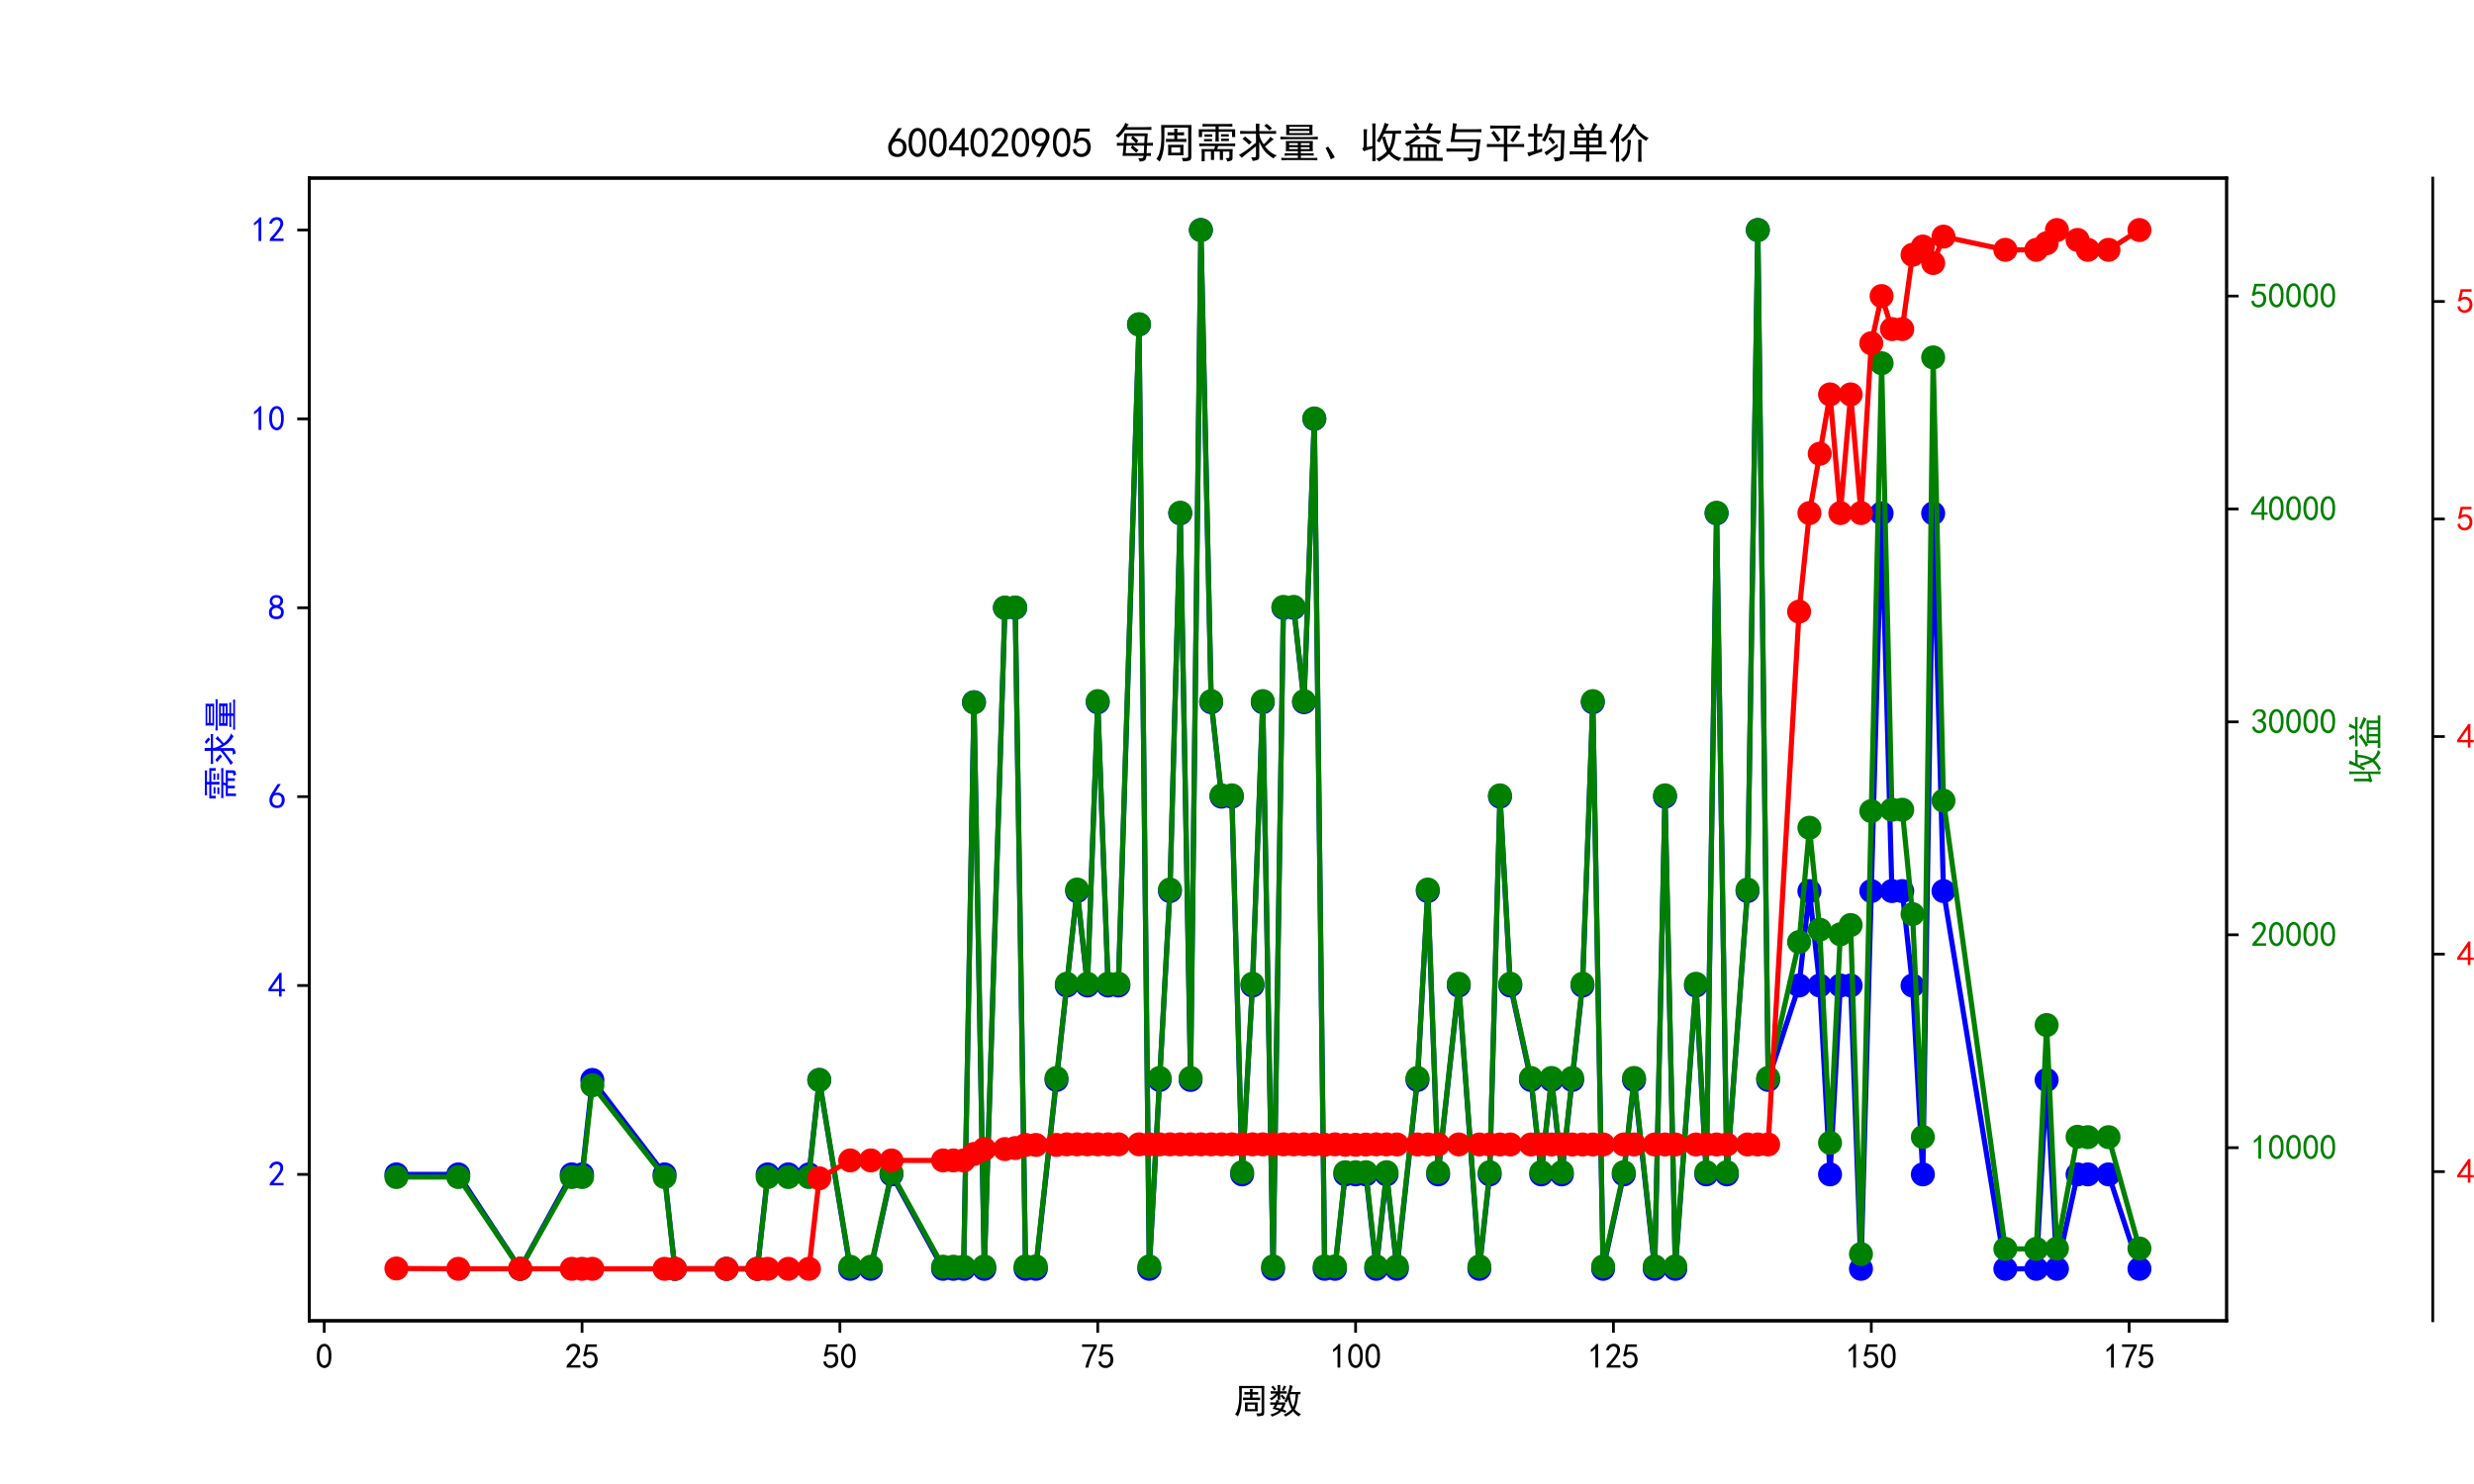 <?xml version="1.0" encoding="utf-8" standalone="no"?>
<!DOCTYPE svg PUBLIC "-//W3C//DTD SVG 1.1//EN"
  "http://www.w3.org/Graphics/SVG/1.1/DTD/svg11.dtd">
<svg xmlns:xlink="http://www.w3.org/1999/xlink" width="720pt" height="432pt" viewBox="0 0 720 432" xmlns="http://www.w3.org/2000/svg" version="1.1">
 <defs>
  <style type="text/css">*{stroke-linejoin: round; stroke-linecap: butt}</style>
 </defs>
 <g id="figure_1">
  <g id="patch_1">
   <path d="M 0 432 
L 720 432 
L 720 0 
L 0 0 
z
" style="fill: #ffffff"/>
  </g>
  <g id="axes_1">
   <g id="patch_2">
    <path d="M 90 384.48 
L 648 384.48 
L 648 51.84 
L 90 51.84 
z
" style="fill: #ffffff"/>
   </g>
   <g id="matplotlib.axis_1">
    <g id="xtick_1">
     <g id="line2d_1">
      <defs>
       <path id="mf77c793311" d="M 0 0 
L 0 3.5 
" style="stroke: #000000; stroke-width: 0.8"/>
      </defs>
      <g>
       <use xlink:href="#mf77c793311" x="94.352" y="384.48" style="stroke: #000000; stroke-width: 0.8"/>
      </g>
     </g>
     <g id="text_1">
      <!-- 0 -->
      <g transform="translate(91.852 398.355) scale(0.1 -0.1)">
       <defs>
        <path id="SimHei-30" d="M 225 2537 
Q 250 3200 412 3587 
Q 575 3975 875 4225 
Q 1175 4475 1612 4475 
Q 2050 4475 2375 4112 
Q 2700 3750 2800 3200 
Q 2900 2650 2862 1937 
Q 2825 1225 2612 775 
Q 2400 325 1975 150 
Q 1550 -25 1125 187 
Q 700 400 525 750 
Q 350 1100 275 1487 
Q 200 1875 225 2537 
z
M 750 2687 
Q 675 2000 800 1462 
Q 925 925 1212 700 
Q 1500 475 1800 612 
Q 2100 750 2237 1162 
Q 2375 1575 2375 2062 
Q 2375 2550 2337 2950 
Q 2300 3350 2112 3675 
Q 1925 4000 1612 4012 
Q 1300 4025 1062 3700 
Q 825 3375 750 2687 
z
" transform="scale(0.016)"/>
       </defs>
       <use xlink:href="#SimHei-30"/>
      </g>
     </g>
    </g>
    <g id="xtick_2">
     <g id="line2d_2">
      <g>
       <use xlink:href="#mf77c793311" x="169.393" y="384.48" style="stroke: #000000; stroke-width: 0.8"/>
      </g>
     </g>
     <g id="text_2">
      <!-- 25 -->
      <g transform="translate(164.393 398.355) scale(0.1 -0.1)">
       <defs>
        <path id="SimHei-32" d="M 300 250 
Q 325 625 650 925 
Q 975 1225 1475 1862 
Q 1975 2500 2125 2850 
Q 2275 3200 2237 3450 
Q 2200 3700 2000 3862 
Q 1800 4025 1537 4000 
Q 1275 3975 1037 3800 
Q 800 3625 675 3275 
L 200 3350 
Q 400 3925 712 4187 
Q 1025 4450 1450 4475 
Q 1700 4500 1900 4462 
Q 2100 4425 2312 4287 
Q 2525 4150 2662 3875 
Q 2800 3600 2762 3212 
Q 2725 2825 2375 2287 
Q 2025 1750 1025 600 
L 2825 600 
L 2825 150 
L 300 150 
L 300 250 
z
" transform="scale(0.016)"/>
        <path id="SimHei-35" d="M 550 1325 
Q 725 650 1150 575 
Q 1575 500 1837 662 
Q 2100 825 2212 1087 
Q 2325 1350 2312 1675 
Q 2300 2000 2137 2225 
Q 1975 2450 1725 2525 
Q 1475 2600 1162 2525 
Q 850 2450 650 2175 
L 225 2225 
Q 275 2375 700 4375 
L 2675 4375 
L 2675 3925 
L 1075 3925 
Q 950 3250 825 2850 
Q 1200 3025 1525 3012 
Q 1850 3000 2150 2862 
Q 2450 2725 2587 2487 
Q 2725 2250 2787 2012 
Q 2850 1775 2837 1500 
Q 2825 1225 2725 937 
Q 2625 650 2425 462 
Q 2225 275 1937 162 
Q 1650 50 1275 75 
Q 900 100 562 350 
Q 225 600 100 1200 
L 550 1325 
z
" transform="scale(0.016)"/>
       </defs>
       <use xlink:href="#SimHei-32"/>
       <use xlink:href="#SimHei-35" x="50"/>
      </g>
     </g>
    </g>
    <g id="xtick_3">
     <g id="line2d_3">
      <g>
       <use xlink:href="#mf77c793311" x="244.433" y="384.48" style="stroke: #000000; stroke-width: 0.8"/>
      </g>
     </g>
     <g id="text_3">
      <!-- 50 -->
      <g transform="translate(239.433 398.355) scale(0.1 -0.1)">
       <use xlink:href="#SimHei-35"/>
       <use xlink:href="#SimHei-30" x="50"/>
      </g>
     </g>
    </g>
    <g id="xtick_4">
     <g id="line2d_4">
      <g>
       <use xlink:href="#mf77c793311" x="319.473" y="384.48" style="stroke: #000000; stroke-width: 0.8"/>
      </g>
     </g>
     <g id="text_4">
      <!-- 75 -->
      <g transform="translate(314.473 398.355) scale(0.1 -0.1)">
       <defs>
        <path id="SimHei-37" d="M 850 150 
Q 1300 2050 2425 3925 
L 275 3925 
L 275 4375 
L 2950 4375 
L 2950 3950 
Q 1775 2050 1400 150 
L 850 150 
z
" transform="scale(0.016)"/>
       </defs>
       <use xlink:href="#SimHei-37"/>
       <use xlink:href="#SimHei-35" x="50"/>
      </g>
     </g>
    </g>
    <g id="xtick_5">
     <g id="line2d_5">
      <g>
       <use xlink:href="#mf77c793311" x="394.514" y="384.48" style="stroke: #000000; stroke-width: 0.8"/>
      </g>
     </g>
     <g id="text_5">
      <!-- 100 -->
      <g transform="translate(387.014 398.355) scale(0.1 -0.1)">
       <defs>
        <path id="SimHei-31" d="M 1400 3600 
Q 1075 3275 575 2975 
L 575 3450 
Q 1200 3875 1600 4450 
L 1900 4450 
L 1900 150 
L 1400 150 
L 1400 3600 
z
" transform="scale(0.016)"/>
       </defs>
       <use xlink:href="#SimHei-31"/>
       <use xlink:href="#SimHei-30" x="50"/>
       <use xlink:href="#SimHei-30" x="100"/>
      </g>
     </g>
    </g>
    <g id="xtick_6">
     <g id="line2d_6">
      <g>
       <use xlink:href="#mf77c793311" x="469.554" y="384.48" style="stroke: #000000; stroke-width: 0.8"/>
      </g>
     </g>
     <g id="text_6">
      <!-- 125 -->
      <g transform="translate(462.054 398.355) scale(0.1 -0.1)">
       <use xlink:href="#SimHei-31"/>
       <use xlink:href="#SimHei-32" x="50"/>
       <use xlink:href="#SimHei-35" x="100"/>
      </g>
     </g>
    </g>
    <g id="xtick_7">
     <g id="line2d_7">
      <g>
       <use xlink:href="#mf77c793311" x="544.594" y="384.48" style="stroke: #000000; stroke-width: 0.8"/>
      </g>
     </g>
     <g id="text_7">
      <!-- 150 -->
      <g transform="translate(537.094 398.355) scale(0.1 -0.1)">
       <use xlink:href="#SimHei-31"/>
       <use xlink:href="#SimHei-35" x="50"/>
       <use xlink:href="#SimHei-30" x="100"/>
      </g>
     </g>
    </g>
    <g id="xtick_8">
     <g id="line2d_8">
      <g>
       <use xlink:href="#mf77c793311" x="619.635" y="384.48" style="stroke: #000000; stroke-width: 0.8"/>
      </g>
     </g>
     <g id="text_8">
      <!-- 175 -->
      <g transform="translate(612.135 398.355) scale(0.1 -0.1)">
       <use xlink:href="#SimHei-31"/>
       <use xlink:href="#SimHei-37" x="50"/>
       <use xlink:href="#SimHei-35" x="100"/>
      </g>
     </g>
    </g>
    <g id="text_9">
     <!-- 周数 -->
     <g transform="translate(359 411.339) scale(0.1 -0.1)">
      <defs>
       <path id="SimHei-5468" d="M 5600 4925 
Q 5575 4400 5575 3800 
L 5575 50 
Q 5550 -375 5325 -462 
Q 5100 -550 4325 -600 
Q 4300 -400 4125 -75 
Q 4800 -100 4962 -37 
Q 5125 25 5100 225 
L 5100 4525 
L 1500 4525 
Q 1500 2575 1450 1887 
Q 1400 1200 1237 550 
Q 1075 -100 775 -625 
Q 625 -450 275 -225 
Q 650 225 825 1000 
Q 1000 1775 1025 2587 
Q 1050 3400 1000 4925 
L 5600 4925 
z
M 2050 325 
Q 2075 625 2075 950 
L 2075 1400 
Q 2075 1625 2050 1925 
L 4400 1925 
Q 4375 1725 4375 1450 
L 4375 875 
Q 4375 600 4400 325 
L 2050 325 
z
M 3000 3800 
Q 3000 4150 2975 4375 
L 3475 4375 
Q 3450 4075 3450 3800 
Q 4100 3800 4475 3825 
L 4475 3350 
Q 4125 3375 3450 3375 
L 3450 2800 
Q 4200 2800 4825 2825 
L 4825 2350 
Q 4175 2375 3725 2375 
L 2750 2375 
Q 2325 2375 1725 2350 
L 1725 2825 
Q 2325 2800 3000 2800 
L 3000 3375 
Q 2500 3375 1975 3350 
L 1975 3825 
Q 2475 3800 3000 3800 
z
M 3900 725 
L 3900 1525 
L 2550 1525 
L 2550 725 
L 3900 725 
z
" transform="scale(0.016)"/>
       <path id="SimHei-6570" d="M 4525 4925 
Q 4475 4800 4400 4587 
Q 4325 4375 4175 3825 
L 5325 3825 
Q 5575 3825 5925 3850 
L 5925 3400 
Q 5650 3425 5500 3425 
Q 5500 3025 5362 2162 
Q 5225 1300 4875 675 
Q 5125 375 5437 137 
Q 5750 -100 6025 -200 
Q 5725 -425 5625 -625 
Q 5325 -450 5075 -225 
Q 4825 0 4575 325 
Q 4300 25 3987 -187 
Q 3675 -400 3200 -650 
Q 3075 -425 2850 -300 
Q 3225 -150 3650 125 
Q 4075 400 4300 675 
Q 4125 1025 3962 1425 
Q 3800 1825 3675 2475 
Q 3600 2275 3425 1950 
Q 3250 2050 3000 2150 
Q 3400 2850 3650 3675 
Q 3900 4500 3975 5100 
Q 4275 4975 4525 4925 
z
M 2100 2250 
Q 2000 2150 1875 1925 
L 3250 1925 
Q 3100 1300 2725 675 
Q 3125 525 3350 400 
Q 3225 225 3125 25 
Q 2900 175 2450 325 
Q 1950 -225 725 -650 
Q 600 -375 400 -275 
Q 1575 0 2000 475 
Q 1300 650 850 775 
Q 1000 1000 1250 1525 
Q 1000 1525 425 1500 
L 425 1950 
Q 900 1925 1400 1925 
Q 1500 2150 1550 2425 
Q 1825 2325 2100 2250 
z
M 1775 3950 
Q 1775 4550 1750 5100 
L 2250 5100 
Q 2225 4575 2225 3950 
Q 3075 3950 3425 3975 
L 3425 3525 
Q 3075 3550 2225 3550 
Q 2225 2825 2250 2425 
L 1750 2425 
Q 1775 2775 1775 3300 
Q 1650 3100 1300 2787 
Q 950 2475 650 2300 
Q 525 2525 275 2625 
Q 500 2700 875 2975 
Q 1250 3250 1450 3550 
Q 950 3550 500 3525 
L 500 3975 
Q 925 3950 1775 3950 
z
M 3975 3175 
Q 4200 1700 4600 1125 
Q 4850 1700 4937 2287 
Q 5025 2875 5050 3425 
L 4075 3425 
L 3975 3175 
z
M 1450 1000 
Q 1750 925 2275 800 
Q 2475 1050 2650 1525 
L 1725 1525 
Q 1600 1275 1450 1000 
z
M 3325 4825 
Q 3200 4625 3125 4450 
Q 3050 4275 2925 4025 
Q 2725 4125 2525 4175 
Q 2725 4500 2900 5000 
Q 3150 4875 3325 4825 
z
M 2575 3375 
Q 2900 3050 3200 2725 
Q 3050 2600 2875 2425 
Q 2525 2850 2300 3100 
Q 2450 3225 2575 3375 
z
M 925 5000 
Q 1275 4650 1500 4300 
L 1125 4075 
Q 950 4425 600 4725 
Q 825 4875 925 5000 
z
" transform="scale(0.016)"/>
      </defs>
      <use xlink:href="#SimHei-5468"/>
      <use xlink:href="#SimHei-6570" x="100"/>
     </g>
    </g>
   </g>
   <g id="matplotlib.axis_2">
    <g id="ytick_1">
     <g id="line2d_9">
      <defs>
       <path id="ma5598c768e" d="M 0 0 
L -3.5 0 
" style="stroke: #000000; stroke-width: 0.8"/>
      </defs>
      <g>
       <use xlink:href="#ma5598c768e" x="90" y="341.869" style="stroke: #000000; stroke-width: 0.8"/>
      </g>
     </g>
     <g id="text_10">
      <!-- 2 -->
      <g style="fill: #0000ff" transform="translate(78 345.307) scale(0.1 -0.1)">
       <use xlink:href="#SimHei-32"/>
      </g>
     </g>
    </g>
    <g id="ytick_2">
     <g id="line2d_10">
      <g>
       <use xlink:href="#ma5598c768e" x="90" y="286.887" style="stroke: #000000; stroke-width: 0.8"/>
      </g>
     </g>
     <g id="text_11">
      <!-- 4 -->
      <g style="fill: #0000ff" transform="translate(78 290.325) scale(0.1 -0.1)">
       <defs>
        <path id="SimHei-34" d="M 2000 1100 
L 75 1100 
L 75 1525 
L 2100 4450 
L 2475 4450 
L 2475 1525 
L 3075 1525 
L 3075 1100 
L 2475 1100 
L 2475 150 
L 2000 150 
L 2000 1100 
z
M 2000 1525 
L 2000 3500 
L 600 1525 
L 2000 1525 
z
" transform="scale(0.016)"/>
       </defs>
       <use xlink:href="#SimHei-34"/>
      </g>
     </g>
    </g>
    <g id="ytick_3">
     <g id="line2d_11">
      <g>
       <use xlink:href="#ma5598c768e" x="90" y="231.905" style="stroke: #000000; stroke-width: 0.8"/>
      </g>
     </g>
     <g id="text_12">
      <!-- 6 -->
      <g style="fill: #0000ff" transform="translate(78 235.343) scale(0.1 -0.1)">
       <defs>
        <path id="SimHei-36" d="M 250 1612 
Q 275 1975 387 2225 
Q 500 2475 725 2850 
L 1750 4450 
L 2325 4450 
L 1275 2800 
Q 1950 2975 2350 2750 
Q 2750 2525 2887 2237 
Q 3025 1950 3037 1612 
Q 3050 1275 2937 950 
Q 2825 625 2537 362 
Q 2250 100 1737 75 
Q 1225 50 862 262 
Q 500 475 362 862 
Q 225 1250 250 1612 
z
M 1025 787 
Q 1250 550 1625 525 
Q 2000 500 2250 775 
Q 2500 1050 2500 1575 
Q 2500 2100 2187 2300 
Q 1875 2500 1487 2450 
Q 1100 2400 925 2075 
Q 750 1750 775 1387 
Q 800 1025 1025 787 
z
" transform="scale(0.016)"/>
       </defs>
       <use xlink:href="#SimHei-36"/>
      </g>
     </g>
    </g>
    <g id="ytick_4">
     <g id="line2d_12">
      <g>
       <use xlink:href="#ma5598c768e" x="90" y="176.924" style="stroke: #000000; stroke-width: 0.8"/>
      </g>
     </g>
     <g id="text_13">
      <!-- 8 -->
      <g style="fill: #0000ff" transform="translate(78 180.361) scale(0.1 -0.1)">
       <defs>
        <path id="SimHei-38" d="M 175 1375 
Q 175 1675 325 1962 
Q 475 2250 825 2425 
Q 525 2600 425 2812 
Q 325 3025 312 3300 
Q 300 3575 387 3775 
Q 475 3975 650 4150 
Q 825 4325 1037 4387 
Q 1250 4450 1500 4450 
Q 1750 4450 1950 4400 
Q 2150 4350 2375 4187 
Q 2600 4025 2700 3725 
Q 2800 3425 2687 3025 
Q 2575 2625 2100 2400 
Q 2525 2275 2700 2012 
Q 2875 1750 2875 1375 
Q 2875 1000 2762 775 
Q 2650 550 2512 400 
Q 2375 250 2137 162 
Q 1900 75 1537 75 
Q 1175 75 912 162 
Q 650 250 475 425 
Q 300 600 237 837 
Q 175 1075 175 1375 
z
M 687 1400 
Q 675 1100 787 875 
Q 900 650 1200 587 
Q 1500 525 1825 600 
Q 2150 675 2275 950 
Q 2400 1225 2362 1500 
Q 2325 1775 2050 1962 
Q 1775 2150 1450 2125 
Q 1125 2100 912 1900 
Q 700 1700 687 1400 
z
M 775 3350 
Q 775 3100 950 2875 
Q 1125 2650 1500 2650 
Q 1875 2650 2062 2875 
Q 2250 3100 2237 3412 
Q 2225 3725 2012 3875 
Q 1800 4025 1437 4000 
Q 1075 3975 925 3787 
Q 775 3600 775 3350 
z
" transform="scale(0.016)"/>
       </defs>
       <use xlink:href="#SimHei-38"/>
      </g>
     </g>
    </g>
    <g id="ytick_5">
     <g id="line2d_13">
      <g>
       <use xlink:href="#ma5598c768e" x="90" y="121.942" style="stroke: #000000; stroke-width: 0.8"/>
      </g>
     </g>
     <g id="text_14">
      <!-- 10 -->
      <g style="fill: #0000ff" transform="translate(73 125.379) scale(0.1 -0.1)">
       <use xlink:href="#SimHei-31"/>
       <use xlink:href="#SimHei-30" x="50"/>
      </g>
     </g>
    </g>
    <g id="ytick_6">
     <g id="line2d_14">
      <g>
       <use xlink:href="#ma5598c768e" x="90" y="66.96" style="stroke: #000000; stroke-width: 0.8"/>
      </g>
     </g>
     <g id="text_15">
      <!-- 12 -->
      <g style="fill: #0000ff" transform="translate(73 70.397) scale(0.1 -0.1)">
       <use xlink:href="#SimHei-31"/>
       <use xlink:href="#SimHei-32" x="50"/>
      </g>
     </g>
    </g>
    <g id="text_16">
     <!-- 需求量 -->
     <g style="fill: #0000ff" transform="translate(67.75 233.16) rotate(-90) scale(0.1 -0.1)">
      <defs>
       <path id="SimHei-9700" d="M 5150 2100 
Q 5500 2100 5975 2125 
L 5975 1700 
Q 5500 1725 5150 1725 
L 3425 1725 
Q 3300 1500 3250 1275 
L 5600 1275 
Q 5575 950 5575 700 
L 5575 -50 
Q 5575 -350 5425 -437 
Q 5275 -525 4775 -625 
Q 4750 -400 4550 -100 
Q 4950 -100 5025 -50 
Q 5100 0 5100 200 
L 5100 900 
L 4125 900 
L 4125 -375 
L 3650 -375 
L 3650 900 
L 2775 900 
L 2775 -375 
L 2300 -375 
L 2300 900 
L 1350 900 
L 1350 -575 
L 875 -575 
Q 900 -225 900 175 
L 900 575 
Q 900 900 875 1275 
L 2800 1275 
Q 2875 1500 2925 1725 
L 1350 1725 
Q 925 1725 525 1700 
L 525 2125 
Q 900 2100 1325 2100 
L 5150 2100 
z
M 4700 5075 
Q 5075 5075 5550 5100 
L 5550 4675 
Q 5075 4700 4700 4700 
L 3475 4700 
L 3475 4275 
L 5975 4275 
L 5975 3100 
L 5500 3100 
L 5500 3900 
L 3475 3900 
L 3475 3200 
Q 3475 2775 3500 2425 
L 2975 2425 
Q 3000 2750 3000 3175 
L 3000 3900 
L 950 3900 
L 950 3100 
L 450 3100 
Q 450 3375 462 3650 
Q 475 3925 450 4275 
L 3000 4275 
L 3000 4700 
L 1775 4700 
Q 1400 4700 1025 4675 
L 1025 5100 
Q 1400 5075 1750 5075 
L 4700 5075 
z
M 2475 2450 
L 1250 2450 
L 1250 2800 
L 2475 2800 
L 2475 2450 
z
M 2500 3150 
L 1325 3150 
L 1325 3500 
L 2500 3500 
L 2500 3150 
z
M 5000 3175 
L 3825 3175 
L 3825 3525 
L 5000 3525 
L 5000 3175 
z
M 5025 2500 
L 3850 2500 
L 3850 2850 
L 5025 2850 
L 5025 2500 
z
" transform="scale(0.016)"/>
       <path id="SimHei-6c42" d="M 475 4025 
Q 875 4000 1325 4000 
L 2875 4000 
Q 2875 4725 2850 5125 
L 3400 5125 
Q 3375 4725 3375 4000 
L 5150 4000 
Q 5500 4000 5925 4025 
L 5925 3575 
Q 5475 3600 5150 3600 
L 3375 3600 
Q 3400 3200 3612 2750 
Q 3825 2300 4050 2000 
Q 4600 2450 5075 3150 
Q 5250 2950 5575 2750 
Q 5275 2600 4250 1650 
Q 4575 1225 5037 850 
Q 5500 475 6050 325 
Q 5700 125 5550 -150 
Q 5000 150 4437 687 
Q 3875 1225 3375 2375 
L 3375 150 
Q 3400 -225 3137 -350 
Q 2875 -475 2375 -525 
Q 2325 -275 2150 25 
Q 2575 0 2737 37 
Q 2900 75 2875 300 
L 2875 1675 
Q 1875 900 1437 550 
Q 1000 200 725 -50 
Q 500 200 300 400 
Q 650 575 1200 937 
Q 1750 1300 2875 2250 
L 2875 3600 
L 1325 3600 
Q 875 3600 475 3575 
L 475 4025 
z
M 1225 3175 
Q 1775 2725 2250 2325 
L 1825 1950 
Q 1450 2375 825 2825 
L 1225 3175 
z
M 4500 5100 
Q 4900 4825 5300 4425 
Q 5125 4300 4925 4100 
Q 4650 4400 4125 4825 
Q 4275 4950 4500 5100 
z
" transform="scale(0.016)"/>
       <path id="SimHei-91cf" d="M 5250 2500 
Q 5225 2200 5225 1700 
Q 5225 1225 5250 950 
L 3425 950 
L 3425 625 
L 4575 625 
Q 5000 625 5375 650 
L 5375 275 
Q 5025 300 4575 300 
L 3425 300 
L 3425 -75 
L 5125 -75 
Q 5525 -75 5925 -50 
L 5925 -425 
Q 5525 -400 5125 -400 
L 1275 -400 
Q 900 -400 475 -425 
L 475 -50 
Q 925 -50 1275 -75 
L 2975 -75 
L 2975 300 
L 1725 300 
Q 1350 300 975 250 
L 975 650 
Q 1375 625 1725 625 
L 2975 625 
L 2975 950 
L 1150 950 
Q 1175 1375 1175 1775 
Q 1175 2175 1150 2500 
L 5250 2500 
z
M 5200 4950 
Q 5175 4575 5175 4250 
Q 5175 3925 5200 3400 
L 1200 3400 
Q 1225 3925 1225 4250 
Q 1225 4575 1200 4950 
L 5200 4950 
z
M 4900 3100 
Q 5500 3125 6000 3150 
L 6000 2750 
Q 5500 2775 4925 2775 
L 1650 2775 
Q 975 2775 325 2750 
L 325 3150 
Q 975 3125 1650 3100 
L 4900 3100 
z
M 4725 3700 
L 4725 4025 
L 1675 4025 
L 1675 3700 
L 4725 3700 
z
M 4725 4350 
L 4725 4650 
L 1675 4650 
L 1675 4350 
L 4725 4350 
z
M 4750 1875 
L 4750 2175 
L 3425 2175 
L 3425 1875 
L 4750 1875 
z
M 2975 1875 
L 2975 2175 
L 1650 2175 
L 1650 1875 
L 2975 1875 
z
M 2975 1275 
L 2975 1550 
L 1650 1550 
L 1650 1275 
L 2975 1275 
z
M 4750 1275 
L 4750 1550 
L 3425 1550 
L 3425 1275 
L 4750 1275 
z
" transform="scale(0.016)"/>
      </defs>
      <use xlink:href="#SimHei-9700"/>
      <use xlink:href="#SimHei-6c42" x="100"/>
      <use xlink:href="#SimHei-91cf" x="200"/>
     </g>
    </g>
   </g>
   <g id="line2d_15">
    <path d="M 115.364 341.869 
L 133.373 341.869 
L 151.383 369.36 
L 166.391 341.869 
L 169.393 341.869 
L 172.394 314.378 
L 193.406 341.869 
L 196.407 369.36 
L 211.415 369.36 
L 220.42 369.36 
L 223.422 341.869 
L 229.425 341.869 
L 235.428 341.869 
L 238.43 314.378 
L 247.435 369.36 
L 253.438 369.36 
L 259.441 341.869 
L 274.449 369.36 
L 277.451 369.36 
L 280.452 369.36 
L 283.454 204.415 
L 286.456 369.36 
L 292.459 176.924 
L 295.46 176.924 
L 298.462 369.36 
L 301.464 369.36 
L 307.467 314.378 
L 310.469 286.887 
L 313.47 259.396 
L 316.472 286.887 
L 319.473 204.415 
L 322.475 286.887 
L 325.477 286.887 
L 331.48 94.451 
L 334.481 369.36 
L 337.483 314.378 
L 340.485 259.396 
L 343.486 149.433 
L 346.488 314.378 
L 349.49 66.96 
L 352.491 204.415 
L 355.493 231.905 
L 358.494 231.905 
L 361.496 341.869 
L 364.498 286.887 
L 367.499 204.415 
L 370.501 369.36 
L 373.502 176.924 
L 376.504 176.924 
L 379.506 204.415 
L 382.507 121.942 
L 385.509 369.36 
L 388.51 369.36 
L 391.512 341.869 
L 394.514 341.869 
L 397.515 341.869 
L 400.517 369.36 
L 403.519 341.869 
L 406.52 369.36 
L 412.523 314.378 
L 415.525 259.396 
L 418.527 341.869 
L 424.53 286.887 
L 430.533 369.36 
L 433.535 341.869 
L 436.536 231.905 
L 439.538 286.887 
L 445.541 314.378 
L 448.543 341.869 
L 451.544 314.378 
L 454.546 341.869 
L 457.548 314.378 
L 460.549 286.887 
L 463.551 204.415 
L 466.552 369.36 
L 472.556 341.869 
L 475.557 314.378 
L 481.561 369.36 
L 484.562 231.905 
L 487.564 369.36 
L 493.567 286.887 
L 496.569 341.869 
L 499.57 149.433 
L 502.572 341.869 
L 508.575 259.396 
L 511.577 66.96 
L 514.578 314.378 
L 523.583 286.887 
L 526.585 259.396 
L 529.586 286.887 
L 532.588 341.869 
L 535.59 286.887 
L 538.591 286.887 
L 541.593 369.36 
L 544.594 259.396 
L 547.596 149.433 
L 550.598 259.396 
L 553.599 259.396 
L 556.601 286.887 
L 559.602 341.869 
L 562.604 149.433 
L 565.606 259.396 
L 583.615 369.36 
L 592.62 369.36 
L 595.622 314.378 
L 598.623 369.36 
L 604.627 341.869 
L 607.628 341.869 
L 613.632 341.869 
L 622.636 369.36 
" clip-path="url(#p1330963832)" style="fill: none; stroke: #0000ff; stroke-width: 1.5; stroke-linecap: square"/>
    <defs>
     <path id="m240edc0698" d="M 0 3 
C 0.796 3 1.559 2.684 2.121 2.121 
C 2.684 1.559 3 0.796 3 0 
C 3 -0.796 2.684 -1.559 2.121 -2.121 
C 1.559 -2.684 0.796 -3 0 -3 
C -0.796 -3 -1.559 -2.684 -2.121 -2.121 
C -2.684 -1.559 -3 -0.796 -3 0 
C -3 0.796 -2.684 1.559 -2.121 2.121 
C -1.559 2.684 -0.796 3 0 3 
z
" style="stroke: #0000ff"/>
    </defs>
    <g clip-path="url(#p1330963832)">
     <use xlink:href="#m240edc0698" x="115.364" y="341.869" style="fill: #0000ff; stroke: #0000ff"/>
     <use xlink:href="#m240edc0698" x="133.373" y="341.869" style="fill: #0000ff; stroke: #0000ff"/>
     <use xlink:href="#m240edc0698" x="151.383" y="369.36" style="fill: #0000ff; stroke: #0000ff"/>
     <use xlink:href="#m240edc0698" x="166.391" y="341.869" style="fill: #0000ff; stroke: #0000ff"/>
     <use xlink:href="#m240edc0698" x="169.393" y="341.869" style="fill: #0000ff; stroke: #0000ff"/>
     <use xlink:href="#m240edc0698" x="172.394" y="314.378" style="fill: #0000ff; stroke: #0000ff"/>
     <use xlink:href="#m240edc0698" x="193.406" y="341.869" style="fill: #0000ff; stroke: #0000ff"/>
     <use xlink:href="#m240edc0698" x="196.407" y="369.36" style="fill: #0000ff; stroke: #0000ff"/>
     <use xlink:href="#m240edc0698" x="211.415" y="369.36" style="fill: #0000ff; stroke: #0000ff"/>
     <use xlink:href="#m240edc0698" x="220.42" y="369.36" style="fill: #0000ff; stroke: #0000ff"/>
     <use xlink:href="#m240edc0698" x="223.422" y="341.869" style="fill: #0000ff; stroke: #0000ff"/>
     <use xlink:href="#m240edc0698" x="229.425" y="341.869" style="fill: #0000ff; stroke: #0000ff"/>
     <use xlink:href="#m240edc0698" x="235.428" y="341.869" style="fill: #0000ff; stroke: #0000ff"/>
     <use xlink:href="#m240edc0698" x="238.43" y="314.378" style="fill: #0000ff; stroke: #0000ff"/>
     <use xlink:href="#m240edc0698" x="247.435" y="369.36" style="fill: #0000ff; stroke: #0000ff"/>
     <use xlink:href="#m240edc0698" x="253.438" y="369.36" style="fill: #0000ff; stroke: #0000ff"/>
     <use xlink:href="#m240edc0698" x="259.441" y="341.869" style="fill: #0000ff; stroke: #0000ff"/>
     <use xlink:href="#m240edc0698" x="274.449" y="369.36" style="fill: #0000ff; stroke: #0000ff"/>
     <use xlink:href="#m240edc0698" x="277.451" y="369.36" style="fill: #0000ff; stroke: #0000ff"/>
     <use xlink:href="#m240edc0698" x="280.452" y="369.36" style="fill: #0000ff; stroke: #0000ff"/>
     <use xlink:href="#m240edc0698" x="283.454" y="204.415" style="fill: #0000ff; stroke: #0000ff"/>
     <use xlink:href="#m240edc0698" x="286.456" y="369.36" style="fill: #0000ff; stroke: #0000ff"/>
     <use xlink:href="#m240edc0698" x="292.459" y="176.924" style="fill: #0000ff; stroke: #0000ff"/>
     <use xlink:href="#m240edc0698" x="295.46" y="176.924" style="fill: #0000ff; stroke: #0000ff"/>
     <use xlink:href="#m240edc0698" x="298.462" y="369.36" style="fill: #0000ff; stroke: #0000ff"/>
     <use xlink:href="#m240edc0698" x="301.464" y="369.36" style="fill: #0000ff; stroke: #0000ff"/>
     <use xlink:href="#m240edc0698" x="307.467" y="314.378" style="fill: #0000ff; stroke: #0000ff"/>
     <use xlink:href="#m240edc0698" x="310.469" y="286.887" style="fill: #0000ff; stroke: #0000ff"/>
     <use xlink:href="#m240edc0698" x="313.47" y="259.396" style="fill: #0000ff; stroke: #0000ff"/>
     <use xlink:href="#m240edc0698" x="316.472" y="286.887" style="fill: #0000ff; stroke: #0000ff"/>
     <use xlink:href="#m240edc0698" x="319.473" y="204.415" style="fill: #0000ff; stroke: #0000ff"/>
     <use xlink:href="#m240edc0698" x="322.475" y="286.887" style="fill: #0000ff; stroke: #0000ff"/>
     <use xlink:href="#m240edc0698" x="325.477" y="286.887" style="fill: #0000ff; stroke: #0000ff"/>
     <use xlink:href="#m240edc0698" x="331.48" y="94.451" style="fill: #0000ff; stroke: #0000ff"/>
     <use xlink:href="#m240edc0698" x="334.481" y="369.36" style="fill: #0000ff; stroke: #0000ff"/>
     <use xlink:href="#m240edc0698" x="337.483" y="314.378" style="fill: #0000ff; stroke: #0000ff"/>
     <use xlink:href="#m240edc0698" x="340.485" y="259.396" style="fill: #0000ff; stroke: #0000ff"/>
     <use xlink:href="#m240edc0698" x="343.486" y="149.433" style="fill: #0000ff; stroke: #0000ff"/>
     <use xlink:href="#m240edc0698" x="346.488" y="314.378" style="fill: #0000ff; stroke: #0000ff"/>
     <use xlink:href="#m240edc0698" x="349.49" y="66.96" style="fill: #0000ff; stroke: #0000ff"/>
     <use xlink:href="#m240edc0698" x="352.491" y="204.415" style="fill: #0000ff; stroke: #0000ff"/>
     <use xlink:href="#m240edc0698" x="355.493" y="231.905" style="fill: #0000ff; stroke: #0000ff"/>
     <use xlink:href="#m240edc0698" x="358.494" y="231.905" style="fill: #0000ff; stroke: #0000ff"/>
     <use xlink:href="#m240edc0698" x="361.496" y="341.869" style="fill: #0000ff; stroke: #0000ff"/>
     <use xlink:href="#m240edc0698" x="364.498" y="286.887" style="fill: #0000ff; stroke: #0000ff"/>
     <use xlink:href="#m240edc0698" x="367.499" y="204.415" style="fill: #0000ff; stroke: #0000ff"/>
     <use xlink:href="#m240edc0698" x="370.501" y="369.36" style="fill: #0000ff; stroke: #0000ff"/>
     <use xlink:href="#m240edc0698" x="373.502" y="176.924" style="fill: #0000ff; stroke: #0000ff"/>
     <use xlink:href="#m240edc0698" x="376.504" y="176.924" style="fill: #0000ff; stroke: #0000ff"/>
     <use xlink:href="#m240edc0698" x="379.506" y="204.415" style="fill: #0000ff; stroke: #0000ff"/>
     <use xlink:href="#m240edc0698" x="382.507" y="121.942" style="fill: #0000ff; stroke: #0000ff"/>
     <use xlink:href="#m240edc0698" x="385.509" y="369.36" style="fill: #0000ff; stroke: #0000ff"/>
     <use xlink:href="#m240edc0698" x="388.51" y="369.36" style="fill: #0000ff; stroke: #0000ff"/>
     <use xlink:href="#m240edc0698" x="391.512" y="341.869" style="fill: #0000ff; stroke: #0000ff"/>
     <use xlink:href="#m240edc0698" x="394.514" y="341.869" style="fill: #0000ff; stroke: #0000ff"/>
     <use xlink:href="#m240edc0698" x="397.515" y="341.869" style="fill: #0000ff; stroke: #0000ff"/>
     <use xlink:href="#m240edc0698" x="400.517" y="369.36" style="fill: #0000ff; stroke: #0000ff"/>
     <use xlink:href="#m240edc0698" x="403.519" y="341.869" style="fill: #0000ff; stroke: #0000ff"/>
     <use xlink:href="#m240edc0698" x="406.52" y="369.36" style="fill: #0000ff; stroke: #0000ff"/>
     <use xlink:href="#m240edc0698" x="412.523" y="314.378" style="fill: #0000ff; stroke: #0000ff"/>
     <use xlink:href="#m240edc0698" x="415.525" y="259.396" style="fill: #0000ff; stroke: #0000ff"/>
     <use xlink:href="#m240edc0698" x="418.527" y="341.869" style="fill: #0000ff; stroke: #0000ff"/>
     <use xlink:href="#m240edc0698" x="424.53" y="286.887" style="fill: #0000ff; stroke: #0000ff"/>
     <use xlink:href="#m240edc0698" x="430.533" y="369.36" style="fill: #0000ff; stroke: #0000ff"/>
     <use xlink:href="#m240edc0698" x="433.535" y="341.869" style="fill: #0000ff; stroke: #0000ff"/>
     <use xlink:href="#m240edc0698" x="436.536" y="231.905" style="fill: #0000ff; stroke: #0000ff"/>
     <use xlink:href="#m240edc0698" x="439.538" y="286.887" style="fill: #0000ff; stroke: #0000ff"/>
     <use xlink:href="#m240edc0698" x="445.541" y="314.378" style="fill: #0000ff; stroke: #0000ff"/>
     <use xlink:href="#m240edc0698" x="448.543" y="341.869" style="fill: #0000ff; stroke: #0000ff"/>
     <use xlink:href="#m240edc0698" x="451.544" y="314.378" style="fill: #0000ff; stroke: #0000ff"/>
     <use xlink:href="#m240edc0698" x="454.546" y="341.869" style="fill: #0000ff; stroke: #0000ff"/>
     <use xlink:href="#m240edc0698" x="457.548" y="314.378" style="fill: #0000ff; stroke: #0000ff"/>
     <use xlink:href="#m240edc0698" x="460.549" y="286.887" style="fill: #0000ff; stroke: #0000ff"/>
     <use xlink:href="#m240edc0698" x="463.551" y="204.415" style="fill: #0000ff; stroke: #0000ff"/>
     <use xlink:href="#m240edc0698" x="466.552" y="369.36" style="fill: #0000ff; stroke: #0000ff"/>
     <use xlink:href="#m240edc0698" x="472.556" y="341.869" style="fill: #0000ff; stroke: #0000ff"/>
     <use xlink:href="#m240edc0698" x="475.557" y="314.378" style="fill: #0000ff; stroke: #0000ff"/>
     <use xlink:href="#m240edc0698" x="481.561" y="369.36" style="fill: #0000ff; stroke: #0000ff"/>
     <use xlink:href="#m240edc0698" x="484.562" y="231.905" style="fill: #0000ff; stroke: #0000ff"/>
     <use xlink:href="#m240edc0698" x="487.564" y="369.36" style="fill: #0000ff; stroke: #0000ff"/>
     <use xlink:href="#m240edc0698" x="493.567" y="286.887" style="fill: #0000ff; stroke: #0000ff"/>
     <use xlink:href="#m240edc0698" x="496.569" y="341.869" style="fill: #0000ff; stroke: #0000ff"/>
     <use xlink:href="#m240edc0698" x="499.57" y="149.433" style="fill: #0000ff; stroke: #0000ff"/>
     <use xlink:href="#m240edc0698" x="502.572" y="341.869" style="fill: #0000ff; stroke: #0000ff"/>
     <use xlink:href="#m240edc0698" x="508.575" y="259.396" style="fill: #0000ff; stroke: #0000ff"/>
     <use xlink:href="#m240edc0698" x="511.577" y="66.96" style="fill: #0000ff; stroke: #0000ff"/>
     <use xlink:href="#m240edc0698" x="514.578" y="314.378" style="fill: #0000ff; stroke: #0000ff"/>
     <use xlink:href="#m240edc0698" x="523.583" y="286.887" style="fill: #0000ff; stroke: #0000ff"/>
     <use xlink:href="#m240edc0698" x="526.585" y="259.396" style="fill: #0000ff; stroke: #0000ff"/>
     <use xlink:href="#m240edc0698" x="529.586" y="286.887" style="fill: #0000ff; stroke: #0000ff"/>
     <use xlink:href="#m240edc0698" x="532.588" y="341.869" style="fill: #0000ff; stroke: #0000ff"/>
     <use xlink:href="#m240edc0698" x="535.59" y="286.887" style="fill: #0000ff; stroke: #0000ff"/>
     <use xlink:href="#m240edc0698" x="538.591" y="286.887" style="fill: #0000ff; stroke: #0000ff"/>
     <use xlink:href="#m240edc0698" x="541.593" y="369.36" style="fill: #0000ff; stroke: #0000ff"/>
     <use xlink:href="#m240edc0698" x="544.594" y="259.396" style="fill: #0000ff; stroke: #0000ff"/>
     <use xlink:href="#m240edc0698" x="547.596" y="149.433" style="fill: #0000ff; stroke: #0000ff"/>
     <use xlink:href="#m240edc0698" x="550.598" y="259.396" style="fill: #0000ff; stroke: #0000ff"/>
     <use xlink:href="#m240edc0698" x="553.599" y="259.396" style="fill: #0000ff; stroke: #0000ff"/>
     <use xlink:href="#m240edc0698" x="556.601" y="286.887" style="fill: #0000ff; stroke: #0000ff"/>
     <use xlink:href="#m240edc0698" x="559.602" y="341.869" style="fill: #0000ff; stroke: #0000ff"/>
     <use xlink:href="#m240edc0698" x="562.604" y="149.433" style="fill: #0000ff; stroke: #0000ff"/>
     <use xlink:href="#m240edc0698" x="565.606" y="259.396" style="fill: #0000ff; stroke: #0000ff"/>
     <use xlink:href="#m240edc0698" x="583.615" y="369.36" style="fill: #0000ff; stroke: #0000ff"/>
     <use xlink:href="#m240edc0698" x="592.62" y="369.36" style="fill: #0000ff; stroke: #0000ff"/>
     <use xlink:href="#m240edc0698" x="595.622" y="314.378" style="fill: #0000ff; stroke: #0000ff"/>
     <use xlink:href="#m240edc0698" x="598.623" y="369.36" style="fill: #0000ff; stroke: #0000ff"/>
     <use xlink:href="#m240edc0698" x="604.627" y="341.869" style="fill: #0000ff; stroke: #0000ff"/>
     <use xlink:href="#m240edc0698" x="607.628" y="341.869" style="fill: #0000ff; stroke: #0000ff"/>
     <use xlink:href="#m240edc0698" x="613.632" y="341.869" style="fill: #0000ff; stroke: #0000ff"/>
     <use xlink:href="#m240edc0698" x="622.636" y="369.36" style="fill: #0000ff; stroke: #0000ff"/>
    </g>
   </g>
   <g id="patch_3">
    <path d="M 90 384.48 
L 90 51.84 
" style="fill: none; stroke: #000000; stroke-width: 0.8; stroke-linejoin: miter; stroke-linecap: square"/>
   </g>
   <g id="patch_4">
    <path d="M 648 384.48 
L 648 51.84 
" style="fill: none; stroke: #000000; stroke-width: 0.8; stroke-linejoin: miter; stroke-linecap: square"/>
   </g>
   <g id="patch_5">
    <path d="M 90 384.48 
L 648 384.48 
" style="fill: none; stroke: #000000; stroke-width: 0.8; stroke-linejoin: miter; stroke-linecap: square"/>
   </g>
   <g id="patch_6">
    <path d="M 90 51.84 
L 648 51.84 
" style="fill: none; stroke: #000000; stroke-width: 0.8; stroke-linejoin: miter; stroke-linecap: square"/>
   </g>
  </g>
  <g id="axes_2">
   <g id="matplotlib.axis_3">
    <g id="ytick_7">
     <g id="line2d_16">
      <defs>
       <path id="m3f55617439" d="M 0 0 
L 3.5 0 
" style="stroke: #000000; stroke-width: 0.8"/>
      </defs>
      <g>
       <use xlink:href="#m3f55617439" x="648" y="334.098" style="stroke: #000000; stroke-width: 0.8"/>
      </g>
     </g>
     <g id="text_17">
      <!-- 10000 -->
      <g style="fill: #008000" transform="translate(655 337.535) scale(0.1 -0.1)">
       <use xlink:href="#SimHei-31"/>
       <use xlink:href="#SimHei-30" x="50"/>
       <use xlink:href="#SimHei-30" x="100"/>
       <use xlink:href="#SimHei-30" x="150"/>
       <use xlink:href="#SimHei-30" x="200"/>
      </g>
     </g>
    </g>
    <g id="ytick_8">
     <g id="line2d_17">
      <g>
       <use xlink:href="#m3f55617439" x="648" y="272.118" style="stroke: #000000; stroke-width: 0.8"/>
      </g>
     </g>
     <g id="text_18">
      <!-- 20000 -->
      <g style="fill: #008000" transform="translate(655 275.556) scale(0.1 -0.1)">
       <use xlink:href="#SimHei-32"/>
       <use xlink:href="#SimHei-30" x="50"/>
       <use xlink:href="#SimHei-30" x="100"/>
       <use xlink:href="#SimHei-30" x="150"/>
       <use xlink:href="#SimHei-30" x="200"/>
      </g>
     </g>
    </g>
    <g id="ytick_9">
     <g id="line2d_18">
      <g>
       <use xlink:href="#m3f55617439" x="648" y="210.139" style="stroke: #000000; stroke-width: 0.8"/>
      </g>
     </g>
     <g id="text_19">
      <!-- 30000 -->
      <g style="fill: #008000" transform="translate(655 213.577) scale(0.1 -0.1)">
       <defs>
        <path id="SimHei-33" d="M 250 1225 
L 700 1300 
Q 800 975 1025 762 
Q 1250 550 1587 562 
Q 1925 575 2125 837 
Q 2325 1100 2300 1437 
Q 2275 1775 2037 1962 
Q 1800 2150 1275 2225 
L 1275 2550 
Q 1800 2600 2037 2825 
Q 2275 3050 2250 3412 
Q 2225 3775 1925 3937 
Q 1625 4100 1287 3975 
Q 950 3850 750 3275 
L 300 3350 
Q 450 3800 712 4100 
Q 975 4400 1425 4450 
Q 1875 4500 2212 4337 
Q 2550 4175 2687 3837 
Q 2825 3500 2725 3100 
Q 2625 2700 2150 2400 
Q 2500 2250 2687 1950 
Q 2875 1650 2812 1162 
Q 2750 675 2375 375 
Q 2000 75 1525 87 
Q 1050 100 700 387 
Q 350 675 250 1225 
z
" transform="scale(0.016)"/>
       </defs>
       <use xlink:href="#SimHei-33"/>
       <use xlink:href="#SimHei-30" x="50"/>
       <use xlink:href="#SimHei-30" x="100"/>
       <use xlink:href="#SimHei-30" x="150"/>
       <use xlink:href="#SimHei-30" x="200"/>
      </g>
     </g>
    </g>
    <g id="ytick_10">
     <g id="line2d_19">
      <g>
       <use xlink:href="#m3f55617439" x="648" y="148.16" style="stroke: #000000; stroke-width: 0.8"/>
      </g>
     </g>
     <g id="text_20">
      <!-- 40000 -->
      <g style="fill: #008000" transform="translate(655 151.597) scale(0.1 -0.1)">
       <use xlink:href="#SimHei-34"/>
       <use xlink:href="#SimHei-30" x="50"/>
       <use xlink:href="#SimHei-30" x="100"/>
       <use xlink:href="#SimHei-30" x="150"/>
       <use xlink:href="#SimHei-30" x="200"/>
      </g>
     </g>
    </g>
    <g id="ytick_11">
     <g id="line2d_20">
      <g>
       <use xlink:href="#m3f55617439" x="648" y="86.18" style="stroke: #000000; stroke-width: 0.8"/>
      </g>
     </g>
     <g id="text_21">
      <!-- 50000 -->
      <g style="fill: #008000" transform="translate(655 89.618) scale(0.1 -0.1)">
       <use xlink:href="#SimHei-35"/>
       <use xlink:href="#SimHei-30" x="50"/>
       <use xlink:href="#SimHei-30" x="100"/>
       <use xlink:href="#SimHei-30" x="150"/>
       <use xlink:href="#SimHei-30" x="200"/>
      </g>
     </g>
    </g>
    <g id="text_22">
     <!-- 收益 -->
     <g style="fill: #008000" transform="translate(691.93 228.16) rotate(-90) scale(0.1 -0.1)">
      <defs>
       <path id="SimHei-6536" d="M 4250 5050 
Q 4125 4850 3750 4050 
L 5150 4050 
Q 5675 4050 6125 4075 
L 6125 3600 
Q 5675 3625 5300 3625 
Q 5225 2625 5025 1975 
Q 4825 1325 4575 900 
Q 4900 500 5287 275 
Q 5675 50 6200 -75 
Q 5900 -275 5800 -550 
Q 5300 -350 4950 -100 
Q 4600 150 4275 525 
Q 3800 0 2775 -625 
Q 2650 -425 2300 -225 
Q 3275 150 3950 925 
Q 3775 1325 3612 1787 
Q 3450 2250 3250 3000 
Q 2975 2450 2825 2275 
Q 2650 2400 2425 2525 
Q 2775 3025 3137 3837 
Q 3500 4650 3625 5250 
Q 3925 5125 4250 5050 
z
M 975 4275 
Q 925 3950 925 3450 
L 925 1575 
L 1775 1725 
L 1775 4425 
Q 1775 4775 1750 5150 
L 2250 5150 
Q 2225 4850 2225 4450 
L 2225 300 
Q 2225 -50 2250 -550 
L 1750 -550 
Q 1775 -25 1775 350 
L 1775 1350 
Q 625 1050 500 925 
Q 375 1125 225 1350 
Q 450 1475 450 1800 
L 450 3575 
Q 450 3925 425 4275 
L 975 4275 
z
M 3725 3150 
Q 3800 2700 3962 2212 
Q 4125 1725 4300 1375 
Q 4725 2150 4825 3625 
L 3575 3625 
Q 3400 3275 3300 3100 
L 3725 3150 
z
" transform="scale(0.016)"/>
       <path id="SimHei-76ca" d="M 2825 2925 
Q 2425 2775 2012 2487 
Q 1600 2200 1225 1975 
L 5275 1975 
Q 5250 1575 5250 1000 
L 5250 -50 
Q 5800 -50 6175 -25 
L 6175 -525 
Q 5725 -500 5250 -500 
L 1325 -500 
Q 700 -500 250 -525 
L 250 -25 
Q 600 -50 1175 -50 
L 1175 1050 
Q 1175 1575 1150 1925 
Q 1000 1800 800 1700 
Q 650 1950 425 2125 
Q 800 2275 1312 2600 
Q 1825 2925 2325 3400 
Q 2550 3150 2825 2925 
z
M 4725 5050 
Q 4575 4900 4462 4637 
Q 4350 4375 4175 4075 
L 4625 4075 
Q 5350 4075 5900 4100 
L 5900 3625 
Q 5350 3650 4625 3650 
L 1975 3650 
Q 1350 3650 550 3625 
L 550 4100 
Q 1175 4075 1975 4075 
L 3675 4075 
Q 3775 4300 3887 4625 
Q 4000 4950 4125 5250 
L 4725 5050 
z
M 3600 -50 
L 3600 1575 
L 2800 1575 
L 2800 -50 
L 3600 -50 
z
M 4800 -50 
L 4800 1575 
L 4025 1575 
L 4025 -50 
L 4800 -50 
z
M 2375 -50 
L 2375 1575 
L 1625 1575 
L 1625 -50 
L 2375 -50 
z
M 3900 3350 
Q 4375 3150 4900 2925 
Q 5425 2700 5900 2500 
Q 5700 2300 5550 2000 
Q 5025 2300 4512 2537 
Q 4000 2775 3625 2900 
Q 3750 3075 3900 3350 
z
M 2150 5250 
Q 2375 4925 2650 4350 
Q 2425 4275 2150 4125 
Q 1950 4650 1675 5025 
Q 1875 5100 2150 5250 
z
" transform="scale(0.016)"/>
      </defs>
      <use xlink:href="#SimHei-6536"/>
      <use xlink:href="#SimHei-76ca" x="100"/>
     </g>
    </g>
   </g>
   <g id="line2d_21">
    <path d="M 115.364 342.639 
L 133.373 342.643 
L 151.383 369.36 
L 166.391 342.643 
L 169.393 342.643 
L 172.394 315.926 
L 193.406 342.643 
L 196.407 369.36 
L 211.415 369.36 
L 220.42 369.36 
L 223.422 342.643 
L 229.425 342.643 
L 235.428 342.643 
L 238.43 314.378 
L 247.435 368.742 
L 253.438 368.742 
L 259.441 341.408 
L 274.449 368.742 
L 277.451 368.742 
L 280.452 368.742 
L 283.454 204.475 
L 286.456 368.678 
L 292.459 176.881 
L 295.46 176.834 
L 298.462 368.654 
L 301.464 368.654 
L 307.467 313.808 
L 310.469 286.371 
L 313.47 258.945 
L 316.472 286.371 
L 319.473 204.092 
L 322.475 286.371 
L 325.477 286.371 
L 331.48 94.386 
L 334.481 368.651 
L 337.483 313.798 
L 340.485 258.945 
L 343.486 149.239 
L 346.488 313.798 
L 349.49 66.96 
L 352.491 204.092 
L 355.493 231.519 
L 358.494 231.519 
L 361.496 341.224 
L 364.498 286.371 
L 367.499 204.092 
L 370.501 368.651 
L 373.502 176.666 
L 376.504 176.666 
L 379.506 204.092 
L 382.507 121.813 
L 385.509 368.653 
L 388.51 368.651 
L 391.512 341.229 
L 394.514 341.229 
L 397.515 341.227 
L 400.517 368.651 
L 403.519 341.225 
L 406.52 368.651 
L 412.523 313.8 
L 415.525 258.948 
L 418.527 341.225 
L 424.53 286.373 
L 430.533 368.651 
L 433.535 341.226 
L 436.536 231.522 
L 439.538 286.375 
L 445.541 313.8 
L 448.543 341.226 
L 451.544 313.8 
L 454.546 341.226 
L 457.548 313.801 
L 460.549 286.374 
L 463.551 204.097 
L 466.552 368.651 
L 472.556 341.226 
L 475.557 313.8 
L 481.561 368.651 
L 484.562 231.523 
L 487.564 368.651 
L 493.567 286.374 
L 496.569 341.226 
L 499.57 149.245 
L 502.572 341.226 
L 508.575 258.948 
L 511.577 66.968 
L 514.578 313.8 
L 523.583 274.228 
L 526.585 240.959 
L 529.586 270.63 
L 532.588 332.678 
L 535.59 271.983 
L 538.591 269.278 
L 541.593 365.054 
L 544.594 236.121 
L 547.596 105.736 
L 550.598 235.717 
L 553.599 235.717 
L 556.601 266.096 
L 559.602 330.992 
L 562.604 104.042 
L 565.606 233.083 
L 583.615 363.554 
L 592.62 363.554 
L 595.622 298.394 
L 598.623 363.441 
L 604.627 330.917 
L 607.628 331.03 
L 613.632 331.03 
L 622.636 363.441 
" clip-path="url(#p1330963832)" style="fill: none; stroke: #008000; stroke-width: 1.5; stroke-linecap: square"/>
    <defs>
     <path id="m5a31450c4a" d="M 0 3 
C 0.796 3 1.559 2.684 2.121 2.121 
C 2.684 1.559 3 0.796 3 0 
C 3 -0.796 2.684 -1.559 2.121 -2.121 
C 1.559 -2.684 0.796 -3 0 -3 
C -0.796 -3 -1.559 -2.684 -2.121 -2.121 
C -2.684 -1.559 -3 -0.796 -3 0 
C -3 0.796 -2.684 1.559 -2.121 2.121 
C -1.559 2.684 -0.796 3 0 3 
z
" style="stroke: #008000"/>
    </defs>
    <g clip-path="url(#p1330963832)">
     <use xlink:href="#m5a31450c4a" x="115.364" y="342.639" style="fill: #008000; stroke: #008000"/>
     <use xlink:href="#m5a31450c4a" x="133.373" y="342.643" style="fill: #008000; stroke: #008000"/>
     <use xlink:href="#m5a31450c4a" x="151.383" y="369.36" style="fill: #008000; stroke: #008000"/>
     <use xlink:href="#m5a31450c4a" x="166.391" y="342.643" style="fill: #008000; stroke: #008000"/>
     <use xlink:href="#m5a31450c4a" x="169.393" y="342.643" style="fill: #008000; stroke: #008000"/>
     <use xlink:href="#m5a31450c4a" x="172.394" y="315.926" style="fill: #008000; stroke: #008000"/>
     <use xlink:href="#m5a31450c4a" x="193.406" y="342.643" style="fill: #008000; stroke: #008000"/>
     <use xlink:href="#m5a31450c4a" x="196.407" y="369.36" style="fill: #008000; stroke: #008000"/>
     <use xlink:href="#m5a31450c4a" x="211.415" y="369.36" style="fill: #008000; stroke: #008000"/>
     <use xlink:href="#m5a31450c4a" x="220.42" y="369.36" style="fill: #008000; stroke: #008000"/>
     <use xlink:href="#m5a31450c4a" x="223.422" y="342.643" style="fill: #008000; stroke: #008000"/>
     <use xlink:href="#m5a31450c4a" x="229.425" y="342.643" style="fill: #008000; stroke: #008000"/>
     <use xlink:href="#m5a31450c4a" x="235.428" y="342.643" style="fill: #008000; stroke: #008000"/>
     <use xlink:href="#m5a31450c4a" x="238.43" y="314.378" style="fill: #008000; stroke: #008000"/>
     <use xlink:href="#m5a31450c4a" x="247.435" y="368.742" style="fill: #008000; stroke: #008000"/>
     <use xlink:href="#m5a31450c4a" x="253.438" y="368.742" style="fill: #008000; stroke: #008000"/>
     <use xlink:href="#m5a31450c4a" x="259.441" y="341.408" style="fill: #008000; stroke: #008000"/>
     <use xlink:href="#m5a31450c4a" x="274.449" y="368.742" style="fill: #008000; stroke: #008000"/>
     <use xlink:href="#m5a31450c4a" x="277.451" y="368.742" style="fill: #008000; stroke: #008000"/>
     <use xlink:href="#m5a31450c4a" x="280.452" y="368.742" style="fill: #008000; stroke: #008000"/>
     <use xlink:href="#m5a31450c4a" x="283.454" y="204.475" style="fill: #008000; stroke: #008000"/>
     <use xlink:href="#m5a31450c4a" x="286.456" y="368.678" style="fill: #008000; stroke: #008000"/>
     <use xlink:href="#m5a31450c4a" x="292.459" y="176.881" style="fill: #008000; stroke: #008000"/>
     <use xlink:href="#m5a31450c4a" x="295.46" y="176.834" style="fill: #008000; stroke: #008000"/>
     <use xlink:href="#m5a31450c4a" x="298.462" y="368.654" style="fill: #008000; stroke: #008000"/>
     <use xlink:href="#m5a31450c4a" x="301.464" y="368.654" style="fill: #008000; stroke: #008000"/>
     <use xlink:href="#m5a31450c4a" x="307.467" y="313.808" style="fill: #008000; stroke: #008000"/>
     <use xlink:href="#m5a31450c4a" x="310.469" y="286.371" style="fill: #008000; stroke: #008000"/>
     <use xlink:href="#m5a31450c4a" x="313.47" y="258.945" style="fill: #008000; stroke: #008000"/>
     <use xlink:href="#m5a31450c4a" x="316.472" y="286.371" style="fill: #008000; stroke: #008000"/>
     <use xlink:href="#m5a31450c4a" x="319.473" y="204.092" style="fill: #008000; stroke: #008000"/>
     <use xlink:href="#m5a31450c4a" x="322.475" y="286.371" style="fill: #008000; stroke: #008000"/>
     <use xlink:href="#m5a31450c4a" x="325.477" y="286.371" style="fill: #008000; stroke: #008000"/>
     <use xlink:href="#m5a31450c4a" x="331.48" y="94.386" style="fill: #008000; stroke: #008000"/>
     <use xlink:href="#m5a31450c4a" x="334.481" y="368.651" style="fill: #008000; stroke: #008000"/>
     <use xlink:href="#m5a31450c4a" x="337.483" y="313.798" style="fill: #008000; stroke: #008000"/>
     <use xlink:href="#m5a31450c4a" x="340.485" y="258.945" style="fill: #008000; stroke: #008000"/>
     <use xlink:href="#m5a31450c4a" x="343.486" y="149.239" style="fill: #008000; stroke: #008000"/>
     <use xlink:href="#m5a31450c4a" x="346.488" y="313.798" style="fill: #008000; stroke: #008000"/>
     <use xlink:href="#m5a31450c4a" x="349.49" y="66.96" style="fill: #008000; stroke: #008000"/>
     <use xlink:href="#m5a31450c4a" x="352.491" y="204.092" style="fill: #008000; stroke: #008000"/>
     <use xlink:href="#m5a31450c4a" x="355.493" y="231.519" style="fill: #008000; stroke: #008000"/>
     <use xlink:href="#m5a31450c4a" x="358.494" y="231.519" style="fill: #008000; stroke: #008000"/>
     <use xlink:href="#m5a31450c4a" x="361.496" y="341.224" style="fill: #008000; stroke: #008000"/>
     <use xlink:href="#m5a31450c4a" x="364.498" y="286.371" style="fill: #008000; stroke: #008000"/>
     <use xlink:href="#m5a31450c4a" x="367.499" y="204.092" style="fill: #008000; stroke: #008000"/>
     <use xlink:href="#m5a31450c4a" x="370.501" y="368.651" style="fill: #008000; stroke: #008000"/>
     <use xlink:href="#m5a31450c4a" x="373.502" y="176.666" style="fill: #008000; stroke: #008000"/>
     <use xlink:href="#m5a31450c4a" x="376.504" y="176.666" style="fill: #008000; stroke: #008000"/>
     <use xlink:href="#m5a31450c4a" x="379.506" y="204.092" style="fill: #008000; stroke: #008000"/>
     <use xlink:href="#m5a31450c4a" x="382.507" y="121.813" style="fill: #008000; stroke: #008000"/>
     <use xlink:href="#m5a31450c4a" x="385.509" y="368.653" style="fill: #008000; stroke: #008000"/>
     <use xlink:href="#m5a31450c4a" x="388.51" y="368.651" style="fill: #008000; stroke: #008000"/>
     <use xlink:href="#m5a31450c4a" x="391.512" y="341.229" style="fill: #008000; stroke: #008000"/>
     <use xlink:href="#m5a31450c4a" x="394.514" y="341.229" style="fill: #008000; stroke: #008000"/>
     <use xlink:href="#m5a31450c4a" x="397.515" y="341.227" style="fill: #008000; stroke: #008000"/>
     <use xlink:href="#m5a31450c4a" x="400.517" y="368.651" style="fill: #008000; stroke: #008000"/>
     <use xlink:href="#m5a31450c4a" x="403.519" y="341.225" style="fill: #008000; stroke: #008000"/>
     <use xlink:href="#m5a31450c4a" x="406.52" y="368.651" style="fill: #008000; stroke: #008000"/>
     <use xlink:href="#m5a31450c4a" x="412.523" y="313.8" style="fill: #008000; stroke: #008000"/>
     <use xlink:href="#m5a31450c4a" x="415.525" y="258.948" style="fill: #008000; stroke: #008000"/>
     <use xlink:href="#m5a31450c4a" x="418.527" y="341.225" style="fill: #008000; stroke: #008000"/>
     <use xlink:href="#m5a31450c4a" x="424.53" y="286.373" style="fill: #008000; stroke: #008000"/>
     <use xlink:href="#m5a31450c4a" x="430.533" y="368.651" style="fill: #008000; stroke: #008000"/>
     <use xlink:href="#m5a31450c4a" x="433.535" y="341.226" style="fill: #008000; stroke: #008000"/>
     <use xlink:href="#m5a31450c4a" x="436.536" y="231.522" style="fill: #008000; stroke: #008000"/>
     <use xlink:href="#m5a31450c4a" x="439.538" y="286.375" style="fill: #008000; stroke: #008000"/>
     <use xlink:href="#m5a31450c4a" x="445.541" y="313.8" style="fill: #008000; stroke: #008000"/>
     <use xlink:href="#m5a31450c4a" x="448.543" y="341.226" style="fill: #008000; stroke: #008000"/>
     <use xlink:href="#m5a31450c4a" x="451.544" y="313.8" style="fill: #008000; stroke: #008000"/>
     <use xlink:href="#m5a31450c4a" x="454.546" y="341.226" style="fill: #008000; stroke: #008000"/>
     <use xlink:href="#m5a31450c4a" x="457.548" y="313.801" style="fill: #008000; stroke: #008000"/>
     <use xlink:href="#m5a31450c4a" x="460.549" y="286.374" style="fill: #008000; stroke: #008000"/>
     <use xlink:href="#m5a31450c4a" x="463.551" y="204.097" style="fill: #008000; stroke: #008000"/>
     <use xlink:href="#m5a31450c4a" x="466.552" y="368.651" style="fill: #008000; stroke: #008000"/>
     <use xlink:href="#m5a31450c4a" x="472.556" y="341.226" style="fill: #008000; stroke: #008000"/>
     <use xlink:href="#m5a31450c4a" x="475.557" y="313.8" style="fill: #008000; stroke: #008000"/>
     <use xlink:href="#m5a31450c4a" x="481.561" y="368.651" style="fill: #008000; stroke: #008000"/>
     <use xlink:href="#m5a31450c4a" x="484.562" y="231.523" style="fill: #008000; stroke: #008000"/>
     <use xlink:href="#m5a31450c4a" x="487.564" y="368.651" style="fill: #008000; stroke: #008000"/>
     <use xlink:href="#m5a31450c4a" x="493.567" y="286.374" style="fill: #008000; stroke: #008000"/>
     <use xlink:href="#m5a31450c4a" x="496.569" y="341.226" style="fill: #008000; stroke: #008000"/>
     <use xlink:href="#m5a31450c4a" x="499.57" y="149.245" style="fill: #008000; stroke: #008000"/>
     <use xlink:href="#m5a31450c4a" x="502.572" y="341.226" style="fill: #008000; stroke: #008000"/>
     <use xlink:href="#m5a31450c4a" x="508.575" y="258.948" style="fill: #008000; stroke: #008000"/>
     <use xlink:href="#m5a31450c4a" x="511.577" y="66.968" style="fill: #008000; stroke: #008000"/>
     <use xlink:href="#m5a31450c4a" x="514.578" y="313.8" style="fill: #008000; stroke: #008000"/>
     <use xlink:href="#m5a31450c4a" x="523.583" y="274.228" style="fill: #008000; stroke: #008000"/>
     <use xlink:href="#m5a31450c4a" x="526.585" y="240.959" style="fill: #008000; stroke: #008000"/>
     <use xlink:href="#m5a31450c4a" x="529.586" y="270.63" style="fill: #008000; stroke: #008000"/>
     <use xlink:href="#m5a31450c4a" x="532.588" y="332.678" style="fill: #008000; stroke: #008000"/>
     <use xlink:href="#m5a31450c4a" x="535.59" y="271.983" style="fill: #008000; stroke: #008000"/>
     <use xlink:href="#m5a31450c4a" x="538.591" y="269.278" style="fill: #008000; stroke: #008000"/>
     <use xlink:href="#m5a31450c4a" x="541.593" y="365.054" style="fill: #008000; stroke: #008000"/>
     <use xlink:href="#m5a31450c4a" x="544.594" y="236.121" style="fill: #008000; stroke: #008000"/>
     <use xlink:href="#m5a31450c4a" x="547.596" y="105.736" style="fill: #008000; stroke: #008000"/>
     <use xlink:href="#m5a31450c4a" x="550.598" y="235.717" style="fill: #008000; stroke: #008000"/>
     <use xlink:href="#m5a31450c4a" x="553.599" y="235.717" style="fill: #008000; stroke: #008000"/>
     <use xlink:href="#m5a31450c4a" x="556.601" y="266.096" style="fill: #008000; stroke: #008000"/>
     <use xlink:href="#m5a31450c4a" x="559.602" y="330.992" style="fill: #008000; stroke: #008000"/>
     <use xlink:href="#m5a31450c4a" x="562.604" y="104.042" style="fill: #008000; stroke: #008000"/>
     <use xlink:href="#m5a31450c4a" x="565.606" y="233.083" style="fill: #008000; stroke: #008000"/>
     <use xlink:href="#m5a31450c4a" x="583.615" y="363.554" style="fill: #008000; stroke: #008000"/>
     <use xlink:href="#m5a31450c4a" x="592.62" y="363.554" style="fill: #008000; stroke: #008000"/>
     <use xlink:href="#m5a31450c4a" x="595.622" y="298.394" style="fill: #008000; stroke: #008000"/>
     <use xlink:href="#m5a31450c4a" x="598.623" y="363.441" style="fill: #008000; stroke: #008000"/>
     <use xlink:href="#m5a31450c4a" x="604.627" y="330.917" style="fill: #008000; stroke: #008000"/>
     <use xlink:href="#m5a31450c4a" x="607.628" y="331.03" style="fill: #008000; stroke: #008000"/>
     <use xlink:href="#m5a31450c4a" x="613.632" y="331.03" style="fill: #008000; stroke: #008000"/>
     <use xlink:href="#m5a31450c4a" x="622.636" y="363.441" style="fill: #008000; stroke: #008000"/>
    </g>
   </g>
   <g id="patch_7">
    <path d="M 90 384.48 
L 90 51.84 
" style="fill: none; stroke: #000000; stroke-width: 0.8; stroke-linejoin: miter; stroke-linecap: square"/>
   </g>
   <g id="patch_8">
    <path d="M 648 384.48 
L 648 51.84 
" style="fill: none; stroke: #000000; stroke-width: 0.8; stroke-linejoin: miter; stroke-linecap: square"/>
   </g>
   <g id="patch_9">
    <path d="M 90 384.48 
L 648 384.48 
" style="fill: none; stroke: #000000; stroke-width: 0.8; stroke-linejoin: miter; stroke-linecap: square"/>
   </g>
   <g id="patch_10">
    <path d="M 90 51.84 
L 648 51.84 
" style="fill: none; stroke: #000000; stroke-width: 0.8; stroke-linejoin: miter; stroke-linecap: square"/>
   </g>
  </g>
  <g id="axes_3">
   <g id="matplotlib.axis_4">
    <g id="ytick_12">
     <g id="line2d_22">
      <g>
       <use xlink:href="#m3f55617439" x="708" y="341.07" style="stroke: #000000; stroke-width: 0.8"/>
      </g>
     </g>
     <g id="text_23">
      <!-- 4400 -->
      <g style="fill: #ff0000" transform="translate(715 344.507) scale(0.1 -0.1)">
       <use xlink:href="#SimHei-34"/>
       <use xlink:href="#SimHei-34" x="50"/>
       <use xlink:href="#SimHei-30" x="100"/>
       <use xlink:href="#SimHei-30" x="150"/>
      </g>
     </g>
    </g>
    <g id="ytick_13">
     <g id="line2d_23">
      <g>
       <use xlink:href="#m3f55617439" x="708" y="277.742" style="stroke: #000000; stroke-width: 0.8"/>
      </g>
     </g>
     <g id="text_24">
      <!-- 4600 -->
      <g style="fill: #ff0000" transform="translate(715 281.18) scale(0.1 -0.1)">
       <use xlink:href="#SimHei-34"/>
       <use xlink:href="#SimHei-36" x="50"/>
       <use xlink:href="#SimHei-30" x="100"/>
       <use xlink:href="#SimHei-30" x="150"/>
      </g>
     </g>
    </g>
    <g id="ytick_14">
     <g id="line2d_24">
      <g>
       <use xlink:href="#m3f55617439" x="708" y="214.415" style="stroke: #000000; stroke-width: 0.8"/>
      </g>
     </g>
     <g id="text_25">
      <!-- 4800 -->
      <g style="fill: #ff0000" transform="translate(715 217.852) scale(0.1 -0.1)">
       <use xlink:href="#SimHei-34"/>
       <use xlink:href="#SimHei-38" x="50"/>
       <use xlink:href="#SimHei-30" x="100"/>
       <use xlink:href="#SimHei-30" x="150"/>
      </g>
     </g>
    </g>
    <g id="ytick_15">
     <g id="line2d_25">
      <g>
       <use xlink:href="#m3f55617439" x="708" y="151.087" style="stroke: #000000; stroke-width: 0.8"/>
      </g>
     </g>
     <g id="text_26">
      <!-- 5000 -->
      <g style="fill: #ff0000" transform="translate(715 154.525) scale(0.1 -0.1)">
       <use xlink:href="#SimHei-35"/>
       <use xlink:href="#SimHei-30" x="50"/>
       <use xlink:href="#SimHei-30" x="100"/>
       <use xlink:href="#SimHei-30" x="150"/>
      </g>
     </g>
    </g>
    <g id="ytick_16">
     <g id="line2d_26">
      <g>
       <use xlink:href="#m3f55617439" x="708" y="87.76" style="stroke: #000000; stroke-width: 0.8"/>
      </g>
     </g>
     <g id="text_27">
      <!-- 5200 -->
      <g style="fill: #ff0000" transform="translate(715 91.197) scale(0.1 -0.1)">
       <use xlink:href="#SimHei-35"/>
       <use xlink:href="#SimHei-32" x="50"/>
       <use xlink:href="#SimHei-30" x="100"/>
       <use xlink:href="#SimHei-30" x="150"/>
      </g>
     </g>
    </g>
    <g id="text_28">
     <!-- 平均单价 -->
     <g style="fill: #ff0000" transform="translate(747.008 238.16) rotate(-90) scale(0.1 -0.1)">
      <defs>
       <path id="SimHei-5e73" d="M 4525 4825 
Q 4900 4825 5450 4850 
L 5450 4375 
Q 4925 4400 4525 4400 
L 3475 4400 
L 3475 2025 
L 5000 2025 
Q 5550 2025 6025 2050 
L 6025 1575 
Q 5550 1600 5000 1600 
L 3475 1600 
L 3475 450 
Q 3475 -100 3500 -600 
L 2925 -600 
Q 2950 -100 2950 450 
L 2950 1600 
L 1125 1600 
Q 775 1600 375 1575 
L 375 2050 
Q 775 2025 1175 2025 
L 2950 2025 
L 2950 4400 
L 1775 4400 
Q 1400 4400 875 4375 
L 875 4850 
Q 1400 4825 1750 4825 
L 4525 4825 
z
M 3925 2600 
Q 4500 3300 4900 4125 
Q 5150 3950 5400 3825 
Q 4775 2850 4350 2300 
Q 4150 2475 3925 2600 
z
M 1975 2350 
Q 1600 3100 1050 3725 
Q 1250 3875 1450 4050 
Q 2075 3300 2450 2725 
Q 2150 2500 1975 2350 
z
" transform="scale(0.016)"/>
       <path id="SimHei-5747" d="M 5775 275 
Q 5775 -325 5362 -450 
Q 4950 -575 4425 -600 
Q 4375 -275 4250 25 
Q 4950 -25 5125 62 
Q 5300 150 5300 500 
L 5375 3700 
L 3550 3700 
Q 3425 3375 3262 3037 
Q 3100 2700 2925 2400 
Q 2675 2550 2475 2625 
Q 3150 3625 3500 5200 
Q 3800 5100 4075 5025 
Q 3975 4875 3875 4650 
Q 3775 4425 3675 4125 
L 5900 4125 
L 5775 275 
z
M 1250 3625 
L 1250 4375 
Q 1250 4775 1225 5100 
L 1775 5100 
Q 1750 4725 1750 4375 
L 1750 3625 
L 1900 3625 
Q 2200 3625 2525 3650 
L 2525 3150 
Q 2200 3175 1900 3175 
L 1750 3175 
L 1750 1100 
L 2500 1375 
Q 2475 1125 2525 900 
Q 1225 475 962 362 
Q 700 250 475 150 
Q 375 475 250 750 
Q 575 800 800 850 
Q 1025 900 1250 975 
L 1250 3175 
L 1125 3175 
Q 850 3175 400 3150 
L 400 3650 
Q 850 3625 1100 3625 
L 1250 3625 
z
M 4950 1625 
Q 4675 1425 4137 1050 
Q 3600 675 3175 300 
Q 3000 575 2850 775 
Q 3350 1050 3762 1325 
Q 4175 1600 4775 2075 
Q 4825 1850 4950 1625 
z
M 3775 3150 
Q 4125 2800 4475 2300 
Q 4250 2125 4100 1975 
Q 3900 2325 3450 2825 
Q 3600 3000 3775 3150 
z
" transform="scale(0.016)"/>
       <path id="SimHei-5355" d="M 5275 4075 
L 5275 1525 
L 3400 1525 
L 3400 925 
L 5050 925 
Q 5600 925 6000 950 
L 6000 450 
Q 5575 475 5050 475 
L 3400 475 
Q 3400 -300 3425 -625 
L 2875 -625 
Q 2925 -300 2925 475 
L 1300 475 
Q 700 475 425 450 
L 425 950 
Q 675 925 1250 925 
L 2925 925 
L 2925 1525 
L 1125 1525 
Q 1150 1950 1150 2750 
Q 1150 3550 1125 4075 
L 3600 4075 
Q 3875 4650 4075 5250 
Q 4325 5125 4650 4975 
Q 4550 4850 4400 4587 
Q 4250 4325 4100 4075 
L 5275 4075 
z
M 4775 1925 
L 4775 2600 
L 3400 2600 
L 3400 1925 
L 4775 1925 
z
M 4775 3000 
L 4775 3650 
L 3400 3650 
L 3400 3000 
L 4775 3000 
z
M 2925 1925 
L 2925 2600 
L 1625 2600 
L 1625 1925 
L 2925 1925 
z
M 2925 3000 
L 2925 3650 
L 1625 3650 
L 1625 3000 
L 2925 3000 
z
M 2100 5225 
Q 2350 4950 2675 4350 
Q 2400 4225 2225 4125 
Q 1975 4675 1725 4975 
Q 1900 5075 2100 5225 
z
" transform="scale(0.016)"/>
       <path id="SimHei-4ef7" d="M 2200 4975 
Q 2050 4725 1650 3775 
L 1650 450 
Q 1650 -225 1675 -650 
L 1175 -650 
Q 1175 -225 1200 450 
L 1200 2975 
Q 900 2425 650 2100 
Q 525 2275 225 2450 
Q 750 3025 1125 3800 
Q 1500 4575 1625 5175 
Q 1950 5025 2200 4975 
z
M 4175 4700 
Q 4850 3525 6150 2950 
Q 5925 2750 5775 2500 
Q 4725 3100 3950 4300 
Q 3300 3125 2250 2350 
Q 2125 2525 1900 2725 
Q 2825 3325 3250 4050 
Q 3675 4775 3750 5150 
Q 4150 4950 4325 4900 
L 4175 4700 
z
M 3475 2650 
Q 3400 2075 3325 1087 
Q 3250 100 2325 -675 
Q 2175 -450 1925 -300 
Q 2850 350 2912 1262 
Q 2975 2175 2950 2700 
Q 3275 2650 3475 2650 
z
M 5075 2700 
Q 5050 2150 5050 1725 
L 5050 150 
Q 5050 -225 5075 -650 
L 4550 -650 
Q 4575 -225 4575 175 
L 4575 1875 
Q 4575 2150 4550 2700 
L 5075 2700 
z
" transform="scale(0.016)"/>
      </defs>
      <use xlink:href="#SimHei-5e73"/>
      <use xlink:href="#SimHei-5747" x="100"/>
      <use xlink:href="#SimHei-5355" x="200"/>
      <use xlink:href="#SimHei-4ef7" x="300"/>
     </g>
    </g>
   </g>
   <g id="line2d_27">
    <path d="M 115.364 369.261 
L 133.373 369.358 
L 151.383 369.358 
L 166.391 369.358 
L 169.393 369.359 
L 172.394 369.359 
L 193.406 369.36 
L 196.407 369.36 
L 211.415 369.36 
L 220.42 369.36 
L 223.422 369.36 
L 229.425 369.36 
L 235.428 369.359 
L 238.43 343.007 
L 247.435 337.806 
L 253.438 337.806 
L 259.441 337.806 
L 274.449 337.806 
L 277.451 337.806 
L 280.452 337.806 
L 283.454 335.918 
L 286.456 334.502 
L 292.459 334.502 
L 295.46 334.201 
L 298.462 333.297 
L 301.464 333.297 
L 307.467 333.297 
L 310.469 333.125 
L 313.47 333.125 
L 316.472 333.125 
L 319.473 333.125 
L 322.475 333.125 
L 325.477 333.125 
L 331.48 333.125 
L 334.481 333.125 
L 337.483 333.125 
L 340.485 333.125 
L 343.486 333.126 
L 346.488 333.126 
L 349.49 333.125 
L 352.491 333.125 
L 355.493 333.125 
L 358.494 333.125 
L 361.496 333.125 
L 364.498 333.125 
L 367.499 333.125 
L 370.501 333.125 
L 373.502 333.125 
L 376.504 333.125 
L 379.506 333.125 
L 382.507 333.125 
L 385.509 333.248 
L 388.51 333.126 
L 391.512 333.248 
L 394.514 333.248 
L 397.515 333.187 
L 400.517 333.126 
L 403.519 333.141 
L 406.52 333.157 
L 412.523 333.157 
L 415.525 333.157 
L 418.527 333.141 
L 424.53 333.149 
L 430.533 333.157 
L 433.535 333.165 
L 436.536 333.158 
L 439.538 333.165 
L 445.541 333.166 
L 448.543 333.173 
L 451.544 333.166 
L 454.546 333.161 
L 457.548 333.173 
L 460.549 333.162 
L 463.551 333.161 
L 466.552 333.157 
L 472.556 333.159 
L 475.557 333.161 
L 481.561 333.158 
L 484.562 333.159 
L 487.564 333.16 
L 493.567 333.16 
L 496.569 333.159 
L 499.57 333.16 
L 502.572 333.16 
L 508.575 333.158 
L 511.577 333.158 
L 514.578 333.158 
L 523.583 178.034 
L 526.585 149.354 
L 529.586 132.083 
L 532.588 114.811 
L 535.59 149.354 
L 538.591 114.811 
L 541.593 149.354 
L 544.594 99.917 
L 547.596 86.184 
L 550.598 95.796 
L 553.599 95.796 
L 556.601 74.167 
L 559.602 71.765 
L 562.604 76.57 
L 565.606 68.882 
L 583.615 72.726 
L 592.62 72.726 
L 595.622 70.804 
L 598.623 66.96 
L 604.627 69.843 
L 607.628 72.726 
L 613.632 72.726 
L 622.636 66.96 
" clip-path="url(#p1330963832)" style="fill: none; stroke: #ff0000; stroke-width: 1.5; stroke-linecap: square"/>
    <defs>
     <path id="m01b0d6c367" d="M 0 3 
C 0.796 3 1.559 2.684 2.121 2.121 
C 2.684 1.559 3 0.796 3 0 
C 3 -0.796 2.684 -1.559 2.121 -2.121 
C 1.559 -2.684 0.796 -3 0 -3 
C -0.796 -3 -1.559 -2.684 -2.121 -2.121 
C -2.684 -1.559 -3 -0.796 -3 0 
C -3 0.796 -2.684 1.559 -2.121 2.121 
C -1.559 2.684 -0.796 3 0 3 
z
" style="stroke: #ff0000"/>
    </defs>
    <g clip-path="url(#p1330963832)">
     <use xlink:href="#m01b0d6c367" x="115.364" y="369.261" style="fill: #ff0000; stroke: #ff0000"/>
     <use xlink:href="#m01b0d6c367" x="133.373" y="369.358" style="fill: #ff0000; stroke: #ff0000"/>
     <use xlink:href="#m01b0d6c367" x="151.383" y="369.358" style="fill: #ff0000; stroke: #ff0000"/>
     <use xlink:href="#m01b0d6c367" x="166.391" y="369.358" style="fill: #ff0000; stroke: #ff0000"/>
     <use xlink:href="#m01b0d6c367" x="169.393" y="369.359" style="fill: #ff0000; stroke: #ff0000"/>
     <use xlink:href="#m01b0d6c367" x="172.394" y="369.359" style="fill: #ff0000; stroke: #ff0000"/>
     <use xlink:href="#m01b0d6c367" x="193.406" y="369.36" style="fill: #ff0000; stroke: #ff0000"/>
     <use xlink:href="#m01b0d6c367" x="196.407" y="369.36" style="fill: #ff0000; stroke: #ff0000"/>
     <use xlink:href="#m01b0d6c367" x="211.415" y="369.36" style="fill: #ff0000; stroke: #ff0000"/>
     <use xlink:href="#m01b0d6c367" x="220.42" y="369.36" style="fill: #ff0000; stroke: #ff0000"/>
     <use xlink:href="#m01b0d6c367" x="223.422" y="369.36" style="fill: #ff0000; stroke: #ff0000"/>
     <use xlink:href="#m01b0d6c367" x="229.425" y="369.36" style="fill: #ff0000; stroke: #ff0000"/>
     <use xlink:href="#m01b0d6c367" x="235.428" y="369.359" style="fill: #ff0000; stroke: #ff0000"/>
     <use xlink:href="#m01b0d6c367" x="238.43" y="343.007" style="fill: #ff0000; stroke: #ff0000"/>
     <use xlink:href="#m01b0d6c367" x="247.435" y="337.806" style="fill: #ff0000; stroke: #ff0000"/>
     <use xlink:href="#m01b0d6c367" x="253.438" y="337.806" style="fill: #ff0000; stroke: #ff0000"/>
     <use xlink:href="#m01b0d6c367" x="259.441" y="337.806" style="fill: #ff0000; stroke: #ff0000"/>
     <use xlink:href="#m01b0d6c367" x="274.449" y="337.806" style="fill: #ff0000; stroke: #ff0000"/>
     <use xlink:href="#m01b0d6c367" x="277.451" y="337.806" style="fill: #ff0000; stroke: #ff0000"/>
     <use xlink:href="#m01b0d6c367" x="280.452" y="337.806" style="fill: #ff0000; stroke: #ff0000"/>
     <use xlink:href="#m01b0d6c367" x="283.454" y="335.918" style="fill: #ff0000; stroke: #ff0000"/>
     <use xlink:href="#m01b0d6c367" x="286.456" y="334.502" style="fill: #ff0000; stroke: #ff0000"/>
     <use xlink:href="#m01b0d6c367" x="292.459" y="334.502" style="fill: #ff0000; stroke: #ff0000"/>
     <use xlink:href="#m01b0d6c367" x="295.46" y="334.201" style="fill: #ff0000; stroke: #ff0000"/>
     <use xlink:href="#m01b0d6c367" x="298.462" y="333.297" style="fill: #ff0000; stroke: #ff0000"/>
     <use xlink:href="#m01b0d6c367" x="301.464" y="333.297" style="fill: #ff0000; stroke: #ff0000"/>
     <use xlink:href="#m01b0d6c367" x="307.467" y="333.297" style="fill: #ff0000; stroke: #ff0000"/>
     <use xlink:href="#m01b0d6c367" x="310.469" y="333.125" style="fill: #ff0000; stroke: #ff0000"/>
     <use xlink:href="#m01b0d6c367" x="313.47" y="333.125" style="fill: #ff0000; stroke: #ff0000"/>
     <use xlink:href="#m01b0d6c367" x="316.472" y="333.125" style="fill: #ff0000; stroke: #ff0000"/>
     <use xlink:href="#m01b0d6c367" x="319.473" y="333.125" style="fill: #ff0000; stroke: #ff0000"/>
     <use xlink:href="#m01b0d6c367" x="322.475" y="333.125" style="fill: #ff0000; stroke: #ff0000"/>
     <use xlink:href="#m01b0d6c367" x="325.477" y="333.125" style="fill: #ff0000; stroke: #ff0000"/>
     <use xlink:href="#m01b0d6c367" x="331.48" y="333.125" style="fill: #ff0000; stroke: #ff0000"/>
     <use xlink:href="#m01b0d6c367" x="334.481" y="333.125" style="fill: #ff0000; stroke: #ff0000"/>
     <use xlink:href="#m01b0d6c367" x="337.483" y="333.125" style="fill: #ff0000; stroke: #ff0000"/>
     <use xlink:href="#m01b0d6c367" x="340.485" y="333.125" style="fill: #ff0000; stroke: #ff0000"/>
     <use xlink:href="#m01b0d6c367" x="343.486" y="333.126" style="fill: #ff0000; stroke: #ff0000"/>
     <use xlink:href="#m01b0d6c367" x="346.488" y="333.126" style="fill: #ff0000; stroke: #ff0000"/>
     <use xlink:href="#m01b0d6c367" x="349.49" y="333.125" style="fill: #ff0000; stroke: #ff0000"/>
     <use xlink:href="#m01b0d6c367" x="352.491" y="333.125" style="fill: #ff0000; stroke: #ff0000"/>
     <use xlink:href="#m01b0d6c367" x="355.493" y="333.125" style="fill: #ff0000; stroke: #ff0000"/>
     <use xlink:href="#m01b0d6c367" x="358.494" y="333.125" style="fill: #ff0000; stroke: #ff0000"/>
     <use xlink:href="#m01b0d6c367" x="361.496" y="333.125" style="fill: #ff0000; stroke: #ff0000"/>
     <use xlink:href="#m01b0d6c367" x="364.498" y="333.125" style="fill: #ff0000; stroke: #ff0000"/>
     <use xlink:href="#m01b0d6c367" x="367.499" y="333.125" style="fill: #ff0000; stroke: #ff0000"/>
     <use xlink:href="#m01b0d6c367" x="370.501" y="333.125" style="fill: #ff0000; stroke: #ff0000"/>
     <use xlink:href="#m01b0d6c367" x="373.502" y="333.125" style="fill: #ff0000; stroke: #ff0000"/>
     <use xlink:href="#m01b0d6c367" x="376.504" y="333.125" style="fill: #ff0000; stroke: #ff0000"/>
     <use xlink:href="#m01b0d6c367" x="379.506" y="333.125" style="fill: #ff0000; stroke: #ff0000"/>
     <use xlink:href="#m01b0d6c367" x="382.507" y="333.125" style="fill: #ff0000; stroke: #ff0000"/>
     <use xlink:href="#m01b0d6c367" x="385.509" y="333.248" style="fill: #ff0000; stroke: #ff0000"/>
     <use xlink:href="#m01b0d6c367" x="388.51" y="333.126" style="fill: #ff0000; stroke: #ff0000"/>
     <use xlink:href="#m01b0d6c367" x="391.512" y="333.248" style="fill: #ff0000; stroke: #ff0000"/>
     <use xlink:href="#m01b0d6c367" x="394.514" y="333.248" style="fill: #ff0000; stroke: #ff0000"/>
     <use xlink:href="#m01b0d6c367" x="397.515" y="333.187" style="fill: #ff0000; stroke: #ff0000"/>
     <use xlink:href="#m01b0d6c367" x="400.517" y="333.126" style="fill: #ff0000; stroke: #ff0000"/>
     <use xlink:href="#m01b0d6c367" x="403.519" y="333.141" style="fill: #ff0000; stroke: #ff0000"/>
     <use xlink:href="#m01b0d6c367" x="406.52" y="333.157" style="fill: #ff0000; stroke: #ff0000"/>
     <use xlink:href="#m01b0d6c367" x="412.523" y="333.157" style="fill: #ff0000; stroke: #ff0000"/>
     <use xlink:href="#m01b0d6c367" x="415.525" y="333.157" style="fill: #ff0000; stroke: #ff0000"/>
     <use xlink:href="#m01b0d6c367" x="418.527" y="333.141" style="fill: #ff0000; stroke: #ff0000"/>
     <use xlink:href="#m01b0d6c367" x="424.53" y="333.149" style="fill: #ff0000; stroke: #ff0000"/>
     <use xlink:href="#m01b0d6c367" x="430.533" y="333.157" style="fill: #ff0000; stroke: #ff0000"/>
     <use xlink:href="#m01b0d6c367" x="433.535" y="333.165" style="fill: #ff0000; stroke: #ff0000"/>
     <use xlink:href="#m01b0d6c367" x="436.536" y="333.158" style="fill: #ff0000; stroke: #ff0000"/>
     <use xlink:href="#m01b0d6c367" x="439.538" y="333.165" style="fill: #ff0000; stroke: #ff0000"/>
     <use xlink:href="#m01b0d6c367" x="445.541" y="333.166" style="fill: #ff0000; stroke: #ff0000"/>
     <use xlink:href="#m01b0d6c367" x="448.543" y="333.173" style="fill: #ff0000; stroke: #ff0000"/>
     <use xlink:href="#m01b0d6c367" x="451.544" y="333.166" style="fill: #ff0000; stroke: #ff0000"/>
     <use xlink:href="#m01b0d6c367" x="454.546" y="333.161" style="fill: #ff0000; stroke: #ff0000"/>
     <use xlink:href="#m01b0d6c367" x="457.548" y="333.173" style="fill: #ff0000; stroke: #ff0000"/>
     <use xlink:href="#m01b0d6c367" x="460.549" y="333.162" style="fill: #ff0000; stroke: #ff0000"/>
     <use xlink:href="#m01b0d6c367" x="463.551" y="333.161" style="fill: #ff0000; stroke: #ff0000"/>
     <use xlink:href="#m01b0d6c367" x="466.552" y="333.157" style="fill: #ff0000; stroke: #ff0000"/>
     <use xlink:href="#m01b0d6c367" x="472.556" y="333.159" style="fill: #ff0000; stroke: #ff0000"/>
     <use xlink:href="#m01b0d6c367" x="475.557" y="333.161" style="fill: #ff0000; stroke: #ff0000"/>
     <use xlink:href="#m01b0d6c367" x="481.561" y="333.158" style="fill: #ff0000; stroke: #ff0000"/>
     <use xlink:href="#m01b0d6c367" x="484.562" y="333.159" style="fill: #ff0000; stroke: #ff0000"/>
     <use xlink:href="#m01b0d6c367" x="487.564" y="333.16" style="fill: #ff0000; stroke: #ff0000"/>
     <use xlink:href="#m01b0d6c367" x="493.567" y="333.16" style="fill: #ff0000; stroke: #ff0000"/>
     <use xlink:href="#m01b0d6c367" x="496.569" y="333.159" style="fill: #ff0000; stroke: #ff0000"/>
     <use xlink:href="#m01b0d6c367" x="499.57" y="333.16" style="fill: #ff0000; stroke: #ff0000"/>
     <use xlink:href="#m01b0d6c367" x="502.572" y="333.16" style="fill: #ff0000; stroke: #ff0000"/>
     <use xlink:href="#m01b0d6c367" x="508.575" y="333.158" style="fill: #ff0000; stroke: #ff0000"/>
     <use xlink:href="#m01b0d6c367" x="511.577" y="333.158" style="fill: #ff0000; stroke: #ff0000"/>
     <use xlink:href="#m01b0d6c367" x="514.578" y="333.158" style="fill: #ff0000; stroke: #ff0000"/>
     <use xlink:href="#m01b0d6c367" x="523.583" y="178.034" style="fill: #ff0000; stroke: #ff0000"/>
     <use xlink:href="#m01b0d6c367" x="526.585" y="149.354" style="fill: #ff0000; stroke: #ff0000"/>
     <use xlink:href="#m01b0d6c367" x="529.586" y="132.083" style="fill: #ff0000; stroke: #ff0000"/>
     <use xlink:href="#m01b0d6c367" x="532.588" y="114.811" style="fill: #ff0000; stroke: #ff0000"/>
     <use xlink:href="#m01b0d6c367" x="535.59" y="149.354" style="fill: #ff0000; stroke: #ff0000"/>
     <use xlink:href="#m01b0d6c367" x="538.591" y="114.811" style="fill: #ff0000; stroke: #ff0000"/>
     <use xlink:href="#m01b0d6c367" x="541.593" y="149.354" style="fill: #ff0000; stroke: #ff0000"/>
     <use xlink:href="#m01b0d6c367" x="544.594" y="99.917" style="fill: #ff0000; stroke: #ff0000"/>
     <use xlink:href="#m01b0d6c367" x="547.596" y="86.184" style="fill: #ff0000; stroke: #ff0000"/>
     <use xlink:href="#m01b0d6c367" x="550.598" y="95.796" style="fill: #ff0000; stroke: #ff0000"/>
     <use xlink:href="#m01b0d6c367" x="553.599" y="95.796" style="fill: #ff0000; stroke: #ff0000"/>
     <use xlink:href="#m01b0d6c367" x="556.601" y="74.167" style="fill: #ff0000; stroke: #ff0000"/>
     <use xlink:href="#m01b0d6c367" x="559.602" y="71.765" style="fill: #ff0000; stroke: #ff0000"/>
     <use xlink:href="#m01b0d6c367" x="562.604" y="76.57" style="fill: #ff0000; stroke: #ff0000"/>
     <use xlink:href="#m01b0d6c367" x="565.606" y="68.882" style="fill: #ff0000; stroke: #ff0000"/>
     <use xlink:href="#m01b0d6c367" x="583.615" y="72.726" style="fill: #ff0000; stroke: #ff0000"/>
     <use xlink:href="#m01b0d6c367" x="592.62" y="72.726" style="fill: #ff0000; stroke: #ff0000"/>
     <use xlink:href="#m01b0d6c367" x="595.622" y="70.804" style="fill: #ff0000; stroke: #ff0000"/>
     <use xlink:href="#m01b0d6c367" x="598.623" y="66.96" style="fill: #ff0000; stroke: #ff0000"/>
     <use xlink:href="#m01b0d6c367" x="604.627" y="69.843" style="fill: #ff0000; stroke: #ff0000"/>
     <use xlink:href="#m01b0d6c367" x="607.628" y="72.726" style="fill: #ff0000; stroke: #ff0000"/>
     <use xlink:href="#m01b0d6c367" x="613.632" y="72.726" style="fill: #ff0000; stroke: #ff0000"/>
     <use xlink:href="#m01b0d6c367" x="622.636" y="66.96" style="fill: #ff0000; stroke: #ff0000"/>
    </g>
   </g>
   <g id="patch_11">
    <path d="M 90 384.48 
L 90 51.84 
" style="fill: none; stroke: #000000; stroke-width: 0.8; stroke-linejoin: miter; stroke-linecap: square"/>
   </g>
   <g id="patch_12">
    <path d="M 708 384.48 
L 708 51.84 
" style="fill: none; stroke: #000000; stroke-width: 0.8; stroke-linejoin: miter; stroke-linecap: square"/>
   </g>
   <g id="patch_13">
    <path d="M 90 384.48 
L 648 384.48 
" style="fill: none; stroke: #000000; stroke-width: 0.8; stroke-linejoin: miter; stroke-linecap: square"/>
   </g>
   <g id="patch_14">
    <path d="M 90 51.84 
L 648 51.84 
" style="fill: none; stroke: #000000; stroke-width: 0.8; stroke-linejoin: miter; stroke-linecap: square"/>
   </g>
   <g id="text_29">
    <!-- 6004020905 每周需求量、收益与平均单价 -->
    <g transform="translate(258 45.84) scale(0.12 -0.12)">
     <defs>
      <path id="SimHei-39" d="M 800 75 
Q 1350 1000 1700 1750 
Q 1075 1650 662 1912 
Q 250 2175 162 2625 
Q 75 3075 175 3437 
Q 275 3800 487 4037 
Q 700 4275 1000 4375 
Q 1300 4475 1537 4475 
Q 1775 4475 2025 4375 
Q 2275 4275 2475 4075 
Q 2675 3875 2750 3662 
Q 2825 3450 2825 3112 
Q 2825 2775 2575 2250 
Q 2325 1725 1350 75 
L 800 75 
z
M 662 2875 
Q 700 2550 937 2337 
Q 1175 2125 1450 2150 
Q 1725 2175 1887 2300 
Q 2050 2425 2200 2725 
Q 2300 3100 2250 3362 
Q 2200 3625 1987 3800 
Q 1775 3975 1525 3975 
Q 1375 4000 1137 3900 
Q 900 3800 762 3500 
Q 625 3200 662 2875 
z
" transform="scale(0.016)"/>
      <path id="SimHei-20" transform="scale(0.016)"/>
      <path id="SimHei-6bcf" d="M 5225 3650 
Q 5175 3150 5150 2675 
L 5125 2200 
Q 5525 2200 6000 2225 
L 6000 1775 
Q 5625 1800 5100 1800 
L 5050 650 
Q 5325 650 5700 675 
L 5700 225 
Q 5400 250 5025 250 
Q 5000 -275 4775 -425 
Q 4550 -575 4000 -650 
Q 3950 -400 3775 -125 
Q 4375 -125 4475 -50 
Q 4575 25 4575 250 
L 1400 250 
L 1500 1100 
L 1550 1800 
L 1275 1800 
Q 825 1800 550 1775 
L 550 2225 
Q 975 2200 1275 2200 
L 1575 2200 
L 1625 2825 
L 1675 3650 
L 5225 3650 
z
M 2350 5000 
Q 2175 4825 2050 4600 
L 4875 4600 
Q 5275 4600 5775 4625 
L 5775 4175 
Q 5275 4200 4875 4200 
L 1825 4200 
L 1375 3625 
Q 1125 3325 775 2975 
Q 600 3175 350 3300 
Q 725 3575 1150 4112 
Q 1575 4650 1825 5250 
Q 2125 5075 2350 5000 
z
M 1975 1800 
L 1875 650 
L 4625 650 
L 4675 1800 
L 2950 1800 
Q 3575 1275 3825 1125 
Q 3625 925 3475 725 
Q 3100 1100 2650 1475 
Q 2775 1675 2875 1800 
L 1975 1800 
z
M 2975 3250 
Q 3125 3150 3287 3012 
Q 3450 2875 3800 2550 
Q 3650 2350 3525 2200 
L 4700 2200 
L 4750 3250 
L 2975 3250 
z
M 2075 3250 
L 2000 2200 
L 3425 2200 
Q 3150 2500 3012 2625 
Q 2875 2750 2700 2900 
Q 2800 3050 2925 3250 
L 2075 3250 
z
" transform="scale(0.016)"/>
      <path id="SimHei-3001" d="M 1725 -275 
Q 1325 700 925 1450 
L 1325 1650 
Q 1825 950 2325 25 
L 1725 -275 
z
" transform="scale(0.016)"/>
      <path id="SimHei-4e0e" d="M 5350 100 
Q 5275 -300 4925 -425 
Q 4575 -550 3900 -600 
Q 3875 -375 3650 -25 
Q 4375 -50 4575 0 
Q 4775 50 4837 225 
Q 4900 400 5100 2350 
L 1125 2350 
Q 1450 4350 1475 5200 
Q 1800 5150 2075 5125 
Q 1975 4825 1900 4275 
L 4900 4275 
Q 5400 4275 5800 4300 
L 5800 3825 
Q 5400 3850 4950 3850 
L 1850 3850 
L 1700 2750 
L 5675 2750 
Q 5625 2450 5575 2050 
L 5350 100 
z
M 3675 1350 
Q 4125 1350 4500 1375 
L 4500 875 
Q 4125 900 3850 900 
L 1450 900 
Q 1000 900 500 875 
L 500 1375 
Q 1000 1350 1450 1350 
L 3675 1350 
z
" transform="scale(0.016)"/>
     </defs>
     <use xlink:href="#SimHei-36"/>
     <use xlink:href="#SimHei-30" x="50"/>
     <use xlink:href="#SimHei-30" x="100"/>
     <use xlink:href="#SimHei-34" x="150"/>
     <use xlink:href="#SimHei-30" x="200"/>
     <use xlink:href="#SimHei-32" x="250"/>
     <use xlink:href="#SimHei-30" x="300"/>
     <use xlink:href="#SimHei-39" x="350"/>
     <use xlink:href="#SimHei-30" x="400"/>
     <use xlink:href="#SimHei-35" x="450"/>
     <use xlink:href="#SimHei-20" x="500"/>
     <use xlink:href="#SimHei-6bcf" x="550"/>
     <use xlink:href="#SimHei-5468" x="650"/>
     <use xlink:href="#SimHei-9700" x="750"/>
     <use xlink:href="#SimHei-6c42" x="850"/>
     <use xlink:href="#SimHei-91cf" x="950"/>
     <use xlink:href="#SimHei-3001" x="1050"/>
     <use xlink:href="#SimHei-6536" x="1150"/>
     <use xlink:href="#SimHei-76ca" x="1250"/>
     <use xlink:href="#SimHei-4e0e" x="1350"/>
     <use xlink:href="#SimHei-5e73" x="1450"/>
     <use xlink:href="#SimHei-5747" x="1550"/>
     <use xlink:href="#SimHei-5355" x="1650"/>
     <use xlink:href="#SimHei-4ef7" x="1750"/>
    </g>
   </g>
  </g>
 </g>
 <defs>
  <clipPath id="p1330963832">
   <rect x="90" y="51.84" width="558" height="332.64"/>
  </clipPath>
 </defs>
</svg>
